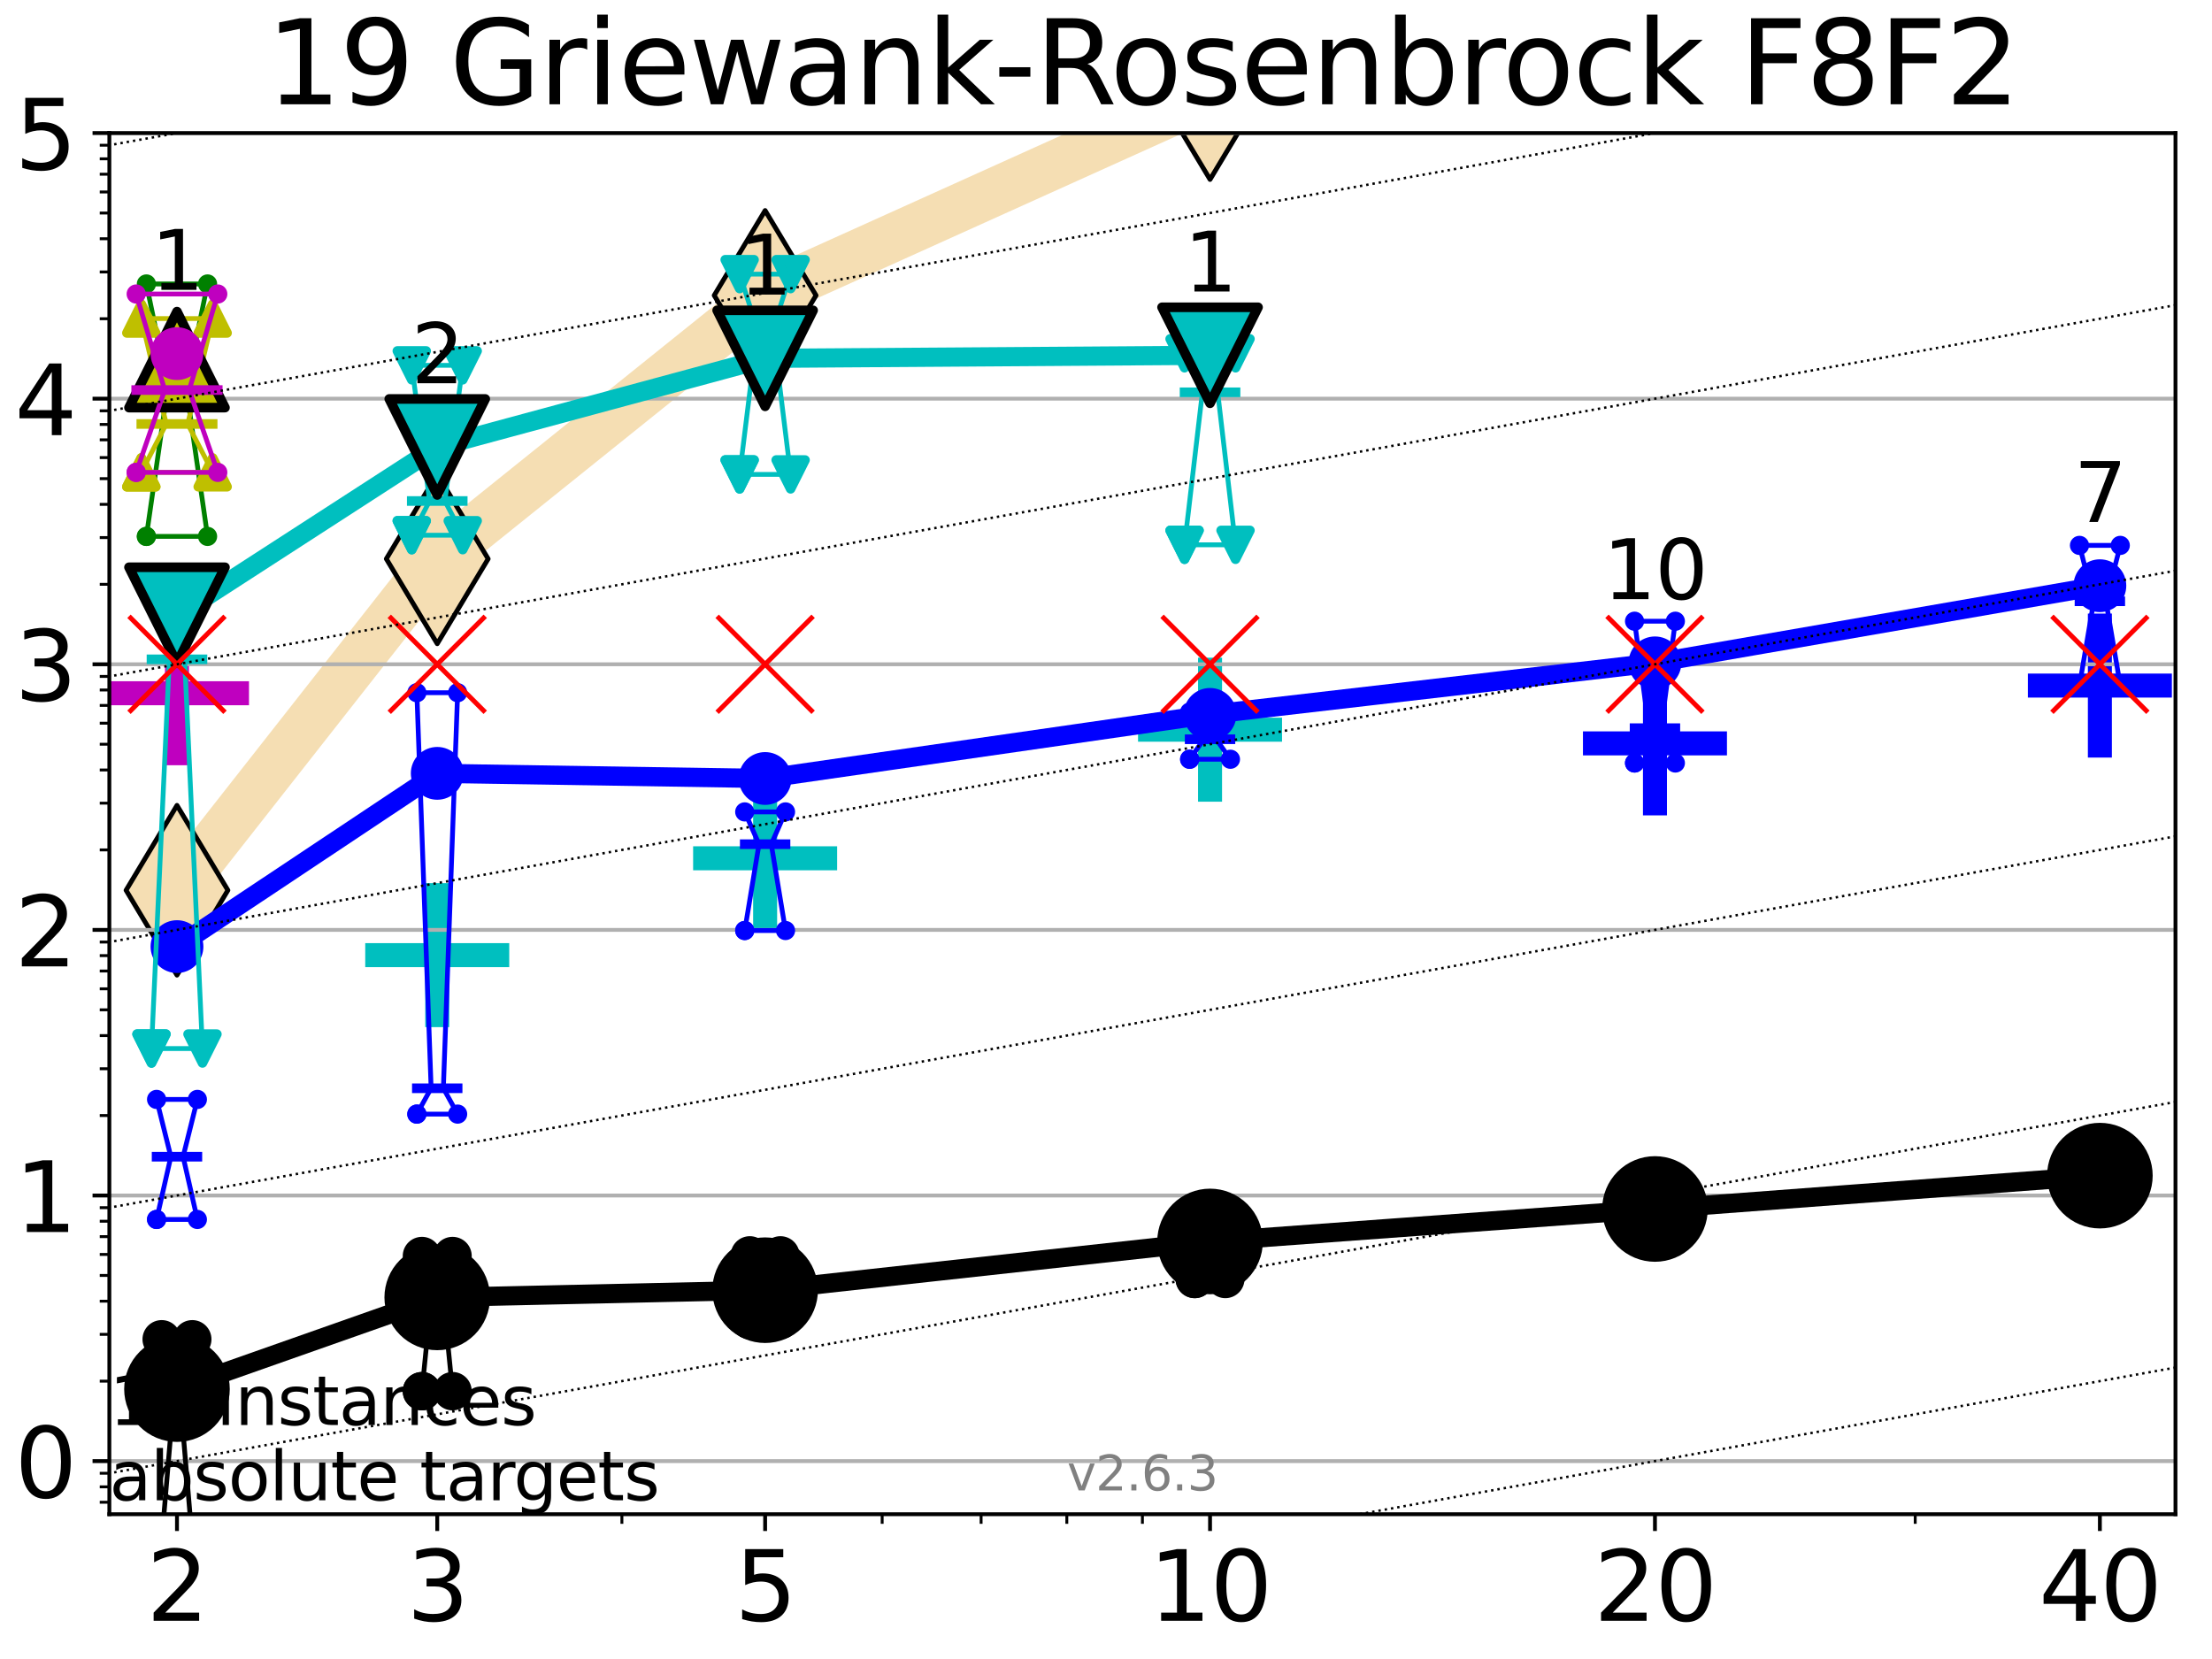 <?xml version="1.0" encoding="utf-8" standalone="no"?>
<!DOCTYPE svg PUBLIC "-//W3C//DTD SVG 1.1//EN"
  "http://www.w3.org/Graphics/SVG/1.1/DTD/svg11.dtd">
<svg xmlns:xlink="http://www.w3.org/1999/xlink" width="460.8pt" height="345.6pt" viewBox="0 0 460.8 345.6" xmlns="http://www.w3.org/2000/svg" version="1.1">
 <defs>
  <style type="text/css">*{stroke-linejoin: round; stroke-linecap: butt}</style>
 </defs>
 <g id="figure_1">
  <g id="patch_1">
   <path d="M 0 345.6 
L 460.8 345.6 
L 460.8 0 
L 0 0 
z
" style="fill: #ffffff"/>
  </g>
  <g id="axes_1">
   <g id="patch_2">
    <path d="M 22.78 315.44 
L 453.192 315.44 
L 453.192 27.72 
L 22.78 27.72 
z
" style="fill: #ffffff"/>
   </g>
   <g id="line2d_1">
    <path d="M 36.868 185.456 
L 91.085 116.421 
L 159.39 61.537 
L 252.074 19.706 
L 342.418 -1 
" clip-path="url(#p5091cd07fd)" style="fill: none; stroke: #f5deb3; stroke-width: 10; stroke-linecap: square"/>
    <defs>
     <path id="m131c538ca7" d="M -0 17.678 
L 10.607 0 
L 0 -17.678 
L -10.607 -0 
z
" style="stroke: #000000; stroke-linejoin: miter"/>
    </defs>
    <g clip-path="url(#p5091cd07fd)">
     <use xlink:href="#m131c538ca7" x="36.868" y="185.456" style="fill: #f5deb3; stroke: #000000; stroke-linejoin: miter"/>
     <use xlink:href="#m131c538ca7" x="91.085" y="116.421" style="fill: #f5deb3; stroke: #000000; stroke-linejoin: miter"/>
     <use xlink:href="#m131c538ca7" x="159.39" y="61.537" style="fill: #f5deb3; stroke: #000000; stroke-linejoin: miter"/>
     <use xlink:href="#m131c538ca7" x="252.074" y="19.706" style="fill: #f5deb3; stroke: #000000; stroke-linejoin: miter"/>
     <use xlink:href="#m131c538ca7" x="342.418" y="-1" style="fill: #f5deb3; stroke: #000000; stroke-linejoin: miter"/>
    </g>
   </g>
   <g id="line2d_2">
    <defs>
     <path id="m2464babf4d" d="M -15 0 
L 15 0 
M 0 15 
L 0 -15 
" style="stroke: #bf00bf; stroke-width: 5"/>
    </defs>
    <g clip-path="url(#p5091cd07fd)">
     <use xlink:href="#m2464babf4d" x="36.868" y="144.414" style="fill: #bf00bf; stroke: #bf00bf; stroke-width: 5"/>
    </g>
   </g>
   <g id="line2d_3">
    <defs>
     <path id="mf798b0bb6d" d="M -15 0 
L 15 0 
M 0 15 
L 0 -15 
" style="stroke: #00bfbf; stroke-width: 5"/>
    </defs>
    <g clip-path="url(#p5091cd07fd)">
     <use xlink:href="#mf798b0bb6d" x="91.085" y="198.975" style="fill: #00bfbf; stroke: #00bfbf; stroke-width: 5"/>
    </g>
   </g>
   <g id="line2d_4">
    <g clip-path="url(#p5091cd07fd)">
     <use xlink:href="#mf798b0bb6d" x="159.39" y="178.8" style="fill: #00bfbf; stroke: #00bfbf; stroke-width: 5"/>
    </g>
   </g>
   <g id="line2d_5">
    <g clip-path="url(#p5091cd07fd)">
     <use xlink:href="#mf798b0bb6d" x="252.074" y="152.008" style="fill: #00bfbf; stroke: #00bfbf; stroke-width: 5"/>
    </g>
   </g>
   <g id="line2d_6">
    <defs>
     <path id="m60df16a5fd" d="M -15 0 
L 15 0 
M 0 15 
L 0 -15 
" style="stroke: #0000ff; stroke-width: 5"/>
    </defs>
    <g clip-path="url(#p5091cd07fd)">
     <use xlink:href="#m60df16a5fd" x="344.758" y="154.863" style="fill: #0000ff; stroke: #0000ff; stroke-width: 5"/>
    </g>
   </g>
   <g id="line2d_7">
    <g clip-path="url(#p5091cd07fd)">
     <use xlink:href="#m60df16a5fd" x="437.443" y="142.816" style="fill: #0000ff; stroke: #0000ff; stroke-width: 5"/>
    </g>
   </g>
   <g id="matplotlib.axis_1">
    <g id="xtick_1">
     <g id="line2d_8">
      <defs>
       <path id="m95a71a211f" d="M 0 0 
L 0 3.5 
" style="stroke: #000000; stroke-width: 0.8"/>
      </defs>
      <g>
       <use xlink:href="#m95a71a211f" x="36.868" y="315.44" style="stroke: #000000; stroke-width: 0.8"/>
      </g>
     </g>
     <g id="text_1">
      <!-- 2 -->
      <g transform="translate(30.506 337.637) scale(0.2 -0.2)">
       <defs>
        <path id="DejaVuSans-32" d="M 1228 531 
L 3431 531 
L 3431 0 
L 469 0 
L 469 531 
Q 828 903 1448 1529 
Q 2069 2156 2228 2338 
Q 2531 2678 2651 2914 
Q 2772 3150 2772 3378 
Q 2772 3750 2511 3984 
Q 2250 4219 1831 4219 
Q 1534 4219 1204 4116 
Q 875 4013 500 3803 
L 500 4441 
Q 881 4594 1212 4672 
Q 1544 4750 1819 4750 
Q 2544 4750 2975 4387 
Q 3406 4025 3406 3419 
Q 3406 3131 3298 2873 
Q 3191 2616 2906 2266 
Q 2828 2175 2409 1742 
Q 1991 1309 1228 531 
z
" transform="scale(0.016)"/>
       </defs>
       <use xlink:href="#DejaVuSans-32"/>
      </g>
     </g>
    </g>
    <g id="xtick_2">
     <g id="line2d_9">
      <g>
       <use xlink:href="#m95a71a211f" x="91.085" y="315.44" style="stroke: #000000; stroke-width: 0.8"/>
      </g>
     </g>
     <g id="text_2">
      <!-- 3 -->
      <g transform="translate(84.723 337.637) scale(0.2 -0.2)">
       <defs>
        <path id="DejaVuSans-33" d="M 2597 2516 
Q 3050 2419 3304 2112 
Q 3559 1806 3559 1356 
Q 3559 666 3084 287 
Q 2609 -91 1734 -91 
Q 1441 -91 1130 -33 
Q 819 25 488 141 
L 488 750 
Q 750 597 1062 519 
Q 1375 441 1716 441 
Q 2309 441 2620 675 
Q 2931 909 2931 1356 
Q 2931 1769 2642 2001 
Q 2353 2234 1838 2234 
L 1294 2234 
L 1294 2753 
L 1863 2753 
Q 2328 2753 2575 2939 
Q 2822 3125 2822 3475 
Q 2822 3834 2567 4026 
Q 2313 4219 1838 4219 
Q 1578 4219 1281 4162 
Q 984 4106 628 3988 
L 628 4550 
Q 988 4650 1302 4700 
Q 1616 4750 1894 4750 
Q 2613 4750 3031 4423 
Q 3450 4097 3450 3541 
Q 3450 3153 3228 2886 
Q 3006 2619 2597 2516 
z
" transform="scale(0.016)"/>
       </defs>
       <use xlink:href="#DejaVuSans-33"/>
      </g>
     </g>
    </g>
    <g id="xtick_3">
     <g id="line2d_10">
      <g>
       <use xlink:href="#m95a71a211f" x="159.39" y="315.44" style="stroke: #000000; stroke-width: 0.8"/>
      </g>
     </g>
     <g id="text_3">
      <!-- 5 -->
      <g transform="translate(153.028 337.637) scale(0.2 -0.2)">
       <defs>
        <path id="DejaVuSans-35" d="M 691 4666 
L 3169 4666 
L 3169 4134 
L 1269 4134 
L 1269 2991 
Q 1406 3038 1543 3061 
Q 1681 3084 1819 3084 
Q 2600 3084 3056 2656 
Q 3513 2228 3513 1497 
Q 3513 744 3044 326 
Q 2575 -91 1722 -91 
Q 1428 -91 1123 -41 
Q 819 9 494 109 
L 494 744 
Q 775 591 1075 516 
Q 1375 441 1709 441 
Q 2250 441 2565 725 
Q 2881 1009 2881 1497 
Q 2881 1984 2565 2268 
Q 2250 2553 1709 2553 
Q 1456 2553 1204 2497 
Q 953 2441 691 2322 
L 691 4666 
z
" transform="scale(0.016)"/>
       </defs>
       <use xlink:href="#DejaVuSans-35"/>
      </g>
     </g>
    </g>
    <g id="xtick_4">
     <g id="line2d_11">
      <g>
       <use xlink:href="#m95a71a211f" x="252.074" y="315.44" style="stroke: #000000; stroke-width: 0.8"/>
      </g>
     </g>
     <g id="text_4">
      <!-- 10 -->
      <g transform="translate(239.349 337.637) scale(0.2 -0.2)">
       <defs>
        <path id="DejaVuSans-31" d="M 794 531 
L 1825 531 
L 1825 4091 
L 703 3866 
L 703 4441 
L 1819 4666 
L 2450 4666 
L 2450 531 
L 3481 531 
L 3481 0 
L 794 0 
L 794 531 
z
" transform="scale(0.016)"/>
        <path id="DejaVuSans-30" d="M 2034 4250 
Q 1547 4250 1301 3770 
Q 1056 3291 1056 2328 
Q 1056 1369 1301 889 
Q 1547 409 2034 409 
Q 2525 409 2770 889 
Q 3016 1369 3016 2328 
Q 3016 3291 2770 3770 
Q 2525 4250 2034 4250 
z
M 2034 4750 
Q 2819 4750 3233 4129 
Q 3647 3509 3647 2328 
Q 3647 1150 3233 529 
Q 2819 -91 2034 -91 
Q 1250 -91 836 529 
Q 422 1150 422 2328 
Q 422 3509 836 4129 
Q 1250 4750 2034 4750 
z
" transform="scale(0.016)"/>
       </defs>
       <use xlink:href="#DejaVuSans-31"/>
       <use xlink:href="#DejaVuSans-30" x="63.623"/>
      </g>
     </g>
    </g>
    <g id="xtick_5">
     <g id="line2d_12">
      <g>
       <use xlink:href="#m95a71a211f" x="344.758" y="315.44" style="stroke: #000000; stroke-width: 0.8"/>
      </g>
     </g>
     <g id="text_5">
      <!-- 20 -->
      <g transform="translate(332.033 337.637) scale(0.2 -0.2)">
       <use xlink:href="#DejaVuSans-32"/>
       <use xlink:href="#DejaVuSans-30" x="63.623"/>
      </g>
     </g>
    </g>
    <g id="xtick_6">
     <g id="line2d_13">
      <g>
       <use xlink:href="#m95a71a211f" x="437.443" y="315.44" style="stroke: #000000; stroke-width: 0.8"/>
      </g>
     </g>
     <g id="text_6">
      <!-- 40 -->
      <g transform="translate(424.718 337.637) scale(0.2 -0.2)">
       <defs>
        <path id="DejaVuSans-34" d="M 2419 4116 
L 825 1625 
L 2419 1625 
L 2419 4116 
z
M 2253 4666 
L 3047 4666 
L 3047 1625 
L 3713 1625 
L 3713 1100 
L 3047 1100 
L 3047 0 
L 2419 0 
L 2419 1100 
L 313 1100 
L 313 1709 
L 2253 4666 
z
" transform="scale(0.016)"/>
       </defs>
       <use xlink:href="#DejaVuSans-34"/>
       <use xlink:href="#DejaVuSans-30" x="63.623"/>
      </g>
     </g>
    </g>
    <g id="xtick_7">
     <g id="line2d_14">
      <defs>
       <path id="m8cfca8dfb4" d="M 0 0 
L 0 2 
" style="stroke: #000000; stroke-width: 0.6"/>
      </defs>
      <g>
       <use xlink:href="#m8cfca8dfb4" x="129.552" y="315.44" style="stroke: #000000; stroke-width: 0.6"/>
      </g>
     </g>
    </g>
    <g id="xtick_8">
     <g id="line2d_15">
      <g>
       <use xlink:href="#m8cfca8dfb4" x="183.769" y="315.44" style="stroke: #000000; stroke-width: 0.6"/>
      </g>
     </g>
    </g>
    <g id="xtick_9">
     <g id="line2d_16">
      <g>
       <use xlink:href="#m8cfca8dfb4" x="204.381" y="315.44" style="stroke: #000000; stroke-width: 0.6"/>
      </g>
     </g>
    </g>
    <g id="xtick_10">
     <g id="line2d_17">
      <g>
       <use xlink:href="#m8cfca8dfb4" x="222.237" y="315.44" style="stroke: #000000; stroke-width: 0.6"/>
      </g>
     </g>
    </g>
    <g id="xtick_11">
     <g id="line2d_18">
      <g>
       <use xlink:href="#m8cfca8dfb4" x="237.986" y="315.44" style="stroke: #000000; stroke-width: 0.6"/>
      </g>
     </g>
    </g>
    <g id="xtick_12">
     <g id="line2d_19">
      <g>
       <use xlink:href="#m8cfca8dfb4" x="398.975" y="315.44" style="stroke: #000000; stroke-width: 0.6"/>
      </g>
     </g>
    </g>
   </g>
   <g id="matplotlib.axis_2">
    <g id="ytick_1">
     <g id="line2d_20">
      <path d="M 22.78 304.374 
L 453.192 304.374 
" clip-path="url(#p5091cd07fd)" style="fill: none; stroke: #b0b0b0; stroke-width: 0.8; stroke-linecap: square"/>
     </g>
     <g id="line2d_21">
      <defs>
       <path id="md4b5ba1012" d="M 0 0 
L -3.5 0 
" style="stroke: #000000; stroke-width: 0.8"/>
      </defs>
      <g>
       <use xlink:href="#md4b5ba1012" x="22.78" y="304.374" style="stroke: #000000; stroke-width: 0.8"/>
      </g>
     </g>
     <g id="text_7">
      <!-- 0 -->
      <g transform="translate(3.055 311.972) scale(0.2 -0.2)">
       <use xlink:href="#DejaVuSans-30"/>
      </g>
     </g>
    </g>
    <g id="ytick_2">
     <g id="line2d_22">
      <path d="M 22.78 249.043 
L 453.192 249.043 
" clip-path="url(#p5091cd07fd)" style="fill: none; stroke: #b0b0b0; stroke-width: 0.8; stroke-linecap: square"/>
     </g>
     <g id="line2d_23">
      <g>
       <use xlink:href="#md4b5ba1012" x="22.78" y="249.043" style="stroke: #000000; stroke-width: 0.8"/>
      </g>
     </g>
     <g id="text_8">
      <!-- 1 -->
      <g transform="translate(3.055 256.642) scale(0.2 -0.2)">
       <use xlink:href="#DejaVuSans-31"/>
      </g>
     </g>
    </g>
    <g id="ytick_3">
     <g id="line2d_24">
      <path d="M 22.78 193.712 
L 453.192 193.712 
" clip-path="url(#p5091cd07fd)" style="fill: none; stroke: #b0b0b0; stroke-width: 0.8; stroke-linecap: square"/>
     </g>
     <g id="line2d_25">
      <g>
       <use xlink:href="#md4b5ba1012" x="22.78" y="193.712" style="stroke: #000000; stroke-width: 0.8"/>
      </g>
     </g>
     <g id="text_9">
      <!-- 2 -->
      <g transform="translate(3.055 201.311) scale(0.2 -0.2)">
       <use xlink:href="#DejaVuSans-32"/>
      </g>
     </g>
    </g>
    <g id="ytick_4">
     <g id="line2d_26">
      <path d="M 22.78 138.382 
L 453.192 138.382 
" clip-path="url(#p5091cd07fd)" style="fill: none; stroke: #b0b0b0; stroke-width: 0.8; stroke-linecap: square"/>
     </g>
     <g id="line2d_27">
      <g>
       <use xlink:href="#md4b5ba1012" x="22.78" y="138.382" style="stroke: #000000; stroke-width: 0.8"/>
      </g>
     </g>
     <g id="text_10">
      <!-- 3 -->
      <g transform="translate(3.055 145.98) scale(0.2 -0.2)">
       <use xlink:href="#DejaVuSans-33"/>
      </g>
     </g>
    </g>
    <g id="ytick_5">
     <g id="line2d_28">
      <path d="M 22.78 83.051 
L 453.192 83.051 
" clip-path="url(#p5091cd07fd)" style="fill: none; stroke: #b0b0b0; stroke-width: 0.8; stroke-linecap: square"/>
     </g>
     <g id="line2d_29">
      <g>
       <use xlink:href="#md4b5ba1012" x="22.78" y="83.051" style="stroke: #000000; stroke-width: 0.8"/>
      </g>
     </g>
     <g id="text_11">
      <!-- 4 -->
      <g transform="translate(3.055 90.649) scale(0.2 -0.2)">
       <use xlink:href="#DejaVuSans-34"/>
      </g>
     </g>
    </g>
    <g id="ytick_6">
     <g id="line2d_30">
      <path d="M 22.78 27.72 
L 453.192 27.72 
" clip-path="url(#p5091cd07fd)" style="fill: none; stroke: #b0b0b0; stroke-width: 0.8; stroke-linecap: square"/>
     </g>
     <g id="line2d_31">
      <g>
       <use xlink:href="#md4b5ba1012" x="22.78" y="27.72" style="stroke: #000000; stroke-width: 0.8"/>
      </g>
     </g>
     <g id="text_12">
      <!-- 5 -->
      <g transform="translate(3.055 35.318) scale(0.2 -0.2)">
       <use xlink:href="#DejaVuSans-35"/>
      </g>
     </g>
    </g>
    <g id="ytick_7">
     <g id="line2d_32">
      <defs>
       <path id="m13113b0aa3" d="M 0 0 
L -2 0 
" style="stroke: #000000; stroke-width: 0.6"/>
      </defs>
      <g>
       <use xlink:href="#m13113b0aa3" x="22.78" y="312.945" style="stroke: #000000; stroke-width: 0.6"/>
      </g>
     </g>
    </g>
    <g id="ytick_8">
     <g id="line2d_33">
      <g>
       <use xlink:href="#m13113b0aa3" x="22.78" y="309.736" style="stroke: #000000; stroke-width: 0.6"/>
      </g>
     </g>
    </g>
    <g id="ytick_9">
     <g id="line2d_34">
      <g>
       <use xlink:href="#m13113b0aa3" x="22.78" y="306.906" style="stroke: #000000; stroke-width: 0.6"/>
      </g>
     </g>
    </g>
    <g id="ytick_10">
     <g id="line2d_35">
      <g>
       <use xlink:href="#m13113b0aa3" x="22.78" y="287.718" style="stroke: #000000; stroke-width: 0.6"/>
      </g>
     </g>
    </g>
    <g id="ytick_11">
     <g id="line2d_36">
      <g>
       <use xlink:href="#m13113b0aa3" x="22.78" y="277.974" style="stroke: #000000; stroke-width: 0.6"/>
      </g>
     </g>
    </g>
    <g id="ytick_12">
     <g id="line2d_37">
      <g>
       <use xlink:href="#m13113b0aa3" x="22.78" y="271.061" style="stroke: #000000; stroke-width: 0.6"/>
      </g>
     </g>
    </g>
    <g id="ytick_13">
     <g id="line2d_38">
      <g>
       <use xlink:href="#m13113b0aa3" x="22.78" y="265.699" style="stroke: #000000; stroke-width: 0.6"/>
      </g>
     </g>
    </g>
    <g id="ytick_14">
     <g id="line2d_39">
      <g>
       <use xlink:href="#m13113b0aa3" x="22.78" y="261.318" style="stroke: #000000; stroke-width: 0.6"/>
      </g>
     </g>
    </g>
    <g id="ytick_15">
     <g id="line2d_40">
      <g>
       <use xlink:href="#m13113b0aa3" x="22.78" y="257.614" style="stroke: #000000; stroke-width: 0.6"/>
      </g>
     </g>
    </g>
    <g id="ytick_16">
     <g id="line2d_41">
      <g>
       <use xlink:href="#m13113b0aa3" x="22.78" y="254.405" style="stroke: #000000; stroke-width: 0.6"/>
      </g>
     </g>
    </g>
    <g id="ytick_17">
     <g id="line2d_42">
      <g>
       <use xlink:href="#m13113b0aa3" x="22.78" y="251.575" style="stroke: #000000; stroke-width: 0.6"/>
      </g>
     </g>
    </g>
    <g id="ytick_18">
     <g id="line2d_43">
      <g>
       <use xlink:href="#m13113b0aa3" x="22.78" y="232.387" style="stroke: #000000; stroke-width: 0.6"/>
      </g>
     </g>
    </g>
    <g id="ytick_19">
     <g id="line2d_44">
      <g>
       <use xlink:href="#m13113b0aa3" x="22.78" y="222.644" style="stroke: #000000; stroke-width: 0.6"/>
      </g>
     </g>
    </g>
    <g id="ytick_20">
     <g id="line2d_45">
      <g>
       <use xlink:href="#m13113b0aa3" x="22.78" y="215.731" style="stroke: #000000; stroke-width: 0.6"/>
      </g>
     </g>
    </g>
    <g id="ytick_21">
     <g id="line2d_46">
      <g>
       <use xlink:href="#m13113b0aa3" x="22.78" y="210.369" style="stroke: #000000; stroke-width: 0.6"/>
      </g>
     </g>
    </g>
    <g id="ytick_22">
     <g id="line2d_47">
      <g>
       <use xlink:href="#m13113b0aa3" x="22.78" y="205.987" style="stroke: #000000; stroke-width: 0.6"/>
      </g>
     </g>
    </g>
    <g id="ytick_23">
     <g id="line2d_48">
      <g>
       <use xlink:href="#m13113b0aa3" x="22.78" y="202.283" style="stroke: #000000; stroke-width: 0.6"/>
      </g>
     </g>
    </g>
    <g id="ytick_24">
     <g id="line2d_49">
      <g>
       <use xlink:href="#m13113b0aa3" x="22.78" y="199.074" style="stroke: #000000; stroke-width: 0.6"/>
      </g>
     </g>
    </g>
    <g id="ytick_25">
     <g id="line2d_50">
      <g>
       <use xlink:href="#m13113b0aa3" x="22.78" y="196.244" style="stroke: #000000; stroke-width: 0.6"/>
      </g>
     </g>
    </g>
    <g id="ytick_26">
     <g id="line2d_51">
      <g>
       <use xlink:href="#m13113b0aa3" x="22.78" y="177.056" style="stroke: #000000; stroke-width: 0.6"/>
      </g>
     </g>
    </g>
    <g id="ytick_27">
     <g id="line2d_52">
      <g>
       <use xlink:href="#m13113b0aa3" x="22.78" y="167.313" style="stroke: #000000; stroke-width: 0.6"/>
      </g>
     </g>
    </g>
    <g id="ytick_28">
     <g id="line2d_53">
      <g>
       <use xlink:href="#m13113b0aa3" x="22.78" y="160.4" style="stroke: #000000; stroke-width: 0.6"/>
      </g>
     </g>
    </g>
    <g id="ytick_29">
     <g id="line2d_54">
      <g>
       <use xlink:href="#m13113b0aa3" x="22.78" y="155.038" style="stroke: #000000; stroke-width: 0.6"/>
      </g>
     </g>
    </g>
    <g id="ytick_30">
     <g id="line2d_55">
      <g>
       <use xlink:href="#m13113b0aa3" x="22.78" y="150.657" style="stroke: #000000; stroke-width: 0.6"/>
      </g>
     </g>
    </g>
    <g id="ytick_31">
     <g id="line2d_56">
      <g>
       <use xlink:href="#m13113b0aa3" x="22.78" y="146.952" style="stroke: #000000; stroke-width: 0.6"/>
      </g>
     </g>
    </g>
    <g id="ytick_32">
     <g id="line2d_57">
      <g>
       <use xlink:href="#m13113b0aa3" x="22.78" y="143.744" style="stroke: #000000; stroke-width: 0.6"/>
      </g>
     </g>
    </g>
    <g id="ytick_33">
     <g id="line2d_58">
      <g>
       <use xlink:href="#m13113b0aa3" x="22.78" y="140.913" style="stroke: #000000; stroke-width: 0.6"/>
      </g>
     </g>
    </g>
    <g id="ytick_34">
     <g id="line2d_59">
      <g>
       <use xlink:href="#m13113b0aa3" x="22.78" y="121.725" style="stroke: #000000; stroke-width: 0.6"/>
      </g>
     </g>
    </g>
    <g id="ytick_35">
     <g id="line2d_60">
      <g>
       <use xlink:href="#m13113b0aa3" x="22.78" y="111.982" style="stroke: #000000; stroke-width: 0.6"/>
      </g>
     </g>
    </g>
    <g id="ytick_36">
     <g id="line2d_61">
      <g>
       <use xlink:href="#m13113b0aa3" x="22.78" y="105.069" style="stroke: #000000; stroke-width: 0.6"/>
      </g>
     </g>
    </g>
    <g id="ytick_37">
     <g id="line2d_62">
      <g>
       <use xlink:href="#m13113b0aa3" x="22.78" y="99.707" style="stroke: #000000; stroke-width: 0.6"/>
      </g>
     </g>
    </g>
    <g id="ytick_38">
     <g id="line2d_63">
      <g>
       <use xlink:href="#m13113b0aa3" x="22.78" y="95.326" style="stroke: #000000; stroke-width: 0.6"/>
      </g>
     </g>
    </g>
    <g id="ytick_39">
     <g id="line2d_64">
      <g>
       <use xlink:href="#m13113b0aa3" x="22.78" y="91.622" style="stroke: #000000; stroke-width: 0.6"/>
      </g>
     </g>
    </g>
    <g id="ytick_40">
     <g id="line2d_65">
      <g>
       <use xlink:href="#m13113b0aa3" x="22.78" y="88.413" style="stroke: #000000; stroke-width: 0.6"/>
      </g>
     </g>
    </g>
    <g id="ytick_41">
     <g id="line2d_66">
      <g>
       <use xlink:href="#m13113b0aa3" x="22.78" y="85.583" style="stroke: #000000; stroke-width: 0.6"/>
      </g>
     </g>
    </g>
    <g id="ytick_42">
     <g id="line2d_67">
      <g>
       <use xlink:href="#m13113b0aa3" x="22.78" y="66.395" style="stroke: #000000; stroke-width: 0.6"/>
      </g>
     </g>
    </g>
    <g id="ytick_43">
     <g id="line2d_68">
      <g>
       <use xlink:href="#m13113b0aa3" x="22.78" y="56.651" style="stroke: #000000; stroke-width: 0.6"/>
      </g>
     </g>
    </g>
    <g id="ytick_44">
     <g id="line2d_69">
      <g>
       <use xlink:href="#m13113b0aa3" x="22.78" y="49.738" style="stroke: #000000; stroke-width: 0.6"/>
      </g>
     </g>
    </g>
    <g id="ytick_45">
     <g id="line2d_70">
      <g>
       <use xlink:href="#m13113b0aa3" x="22.78" y="44.376" style="stroke: #000000; stroke-width: 0.6"/>
      </g>
     </g>
    </g>
    <g id="ytick_46">
     <g id="line2d_71">
      <g>
       <use xlink:href="#m13113b0aa3" x="22.78" y="39.995" style="stroke: #000000; stroke-width: 0.6"/>
      </g>
     </g>
    </g>
    <g id="ytick_47">
     <g id="line2d_72">
      <g>
       <use xlink:href="#m13113b0aa3" x="22.78" y="36.291" style="stroke: #000000; stroke-width: 0.6"/>
      </g>
     </g>
    </g>
    <g id="ytick_48">
     <g id="line2d_73">
      <g>
       <use xlink:href="#m13113b0aa3" x="22.78" y="33.082" style="stroke: #000000; stroke-width: 0.6"/>
      </g>
     </g>
    </g>
    <g id="ytick_49">
     <g id="line2d_74">
      <g>
       <use xlink:href="#m13113b0aa3" x="22.78" y="30.252" style="stroke: #000000; stroke-width: 0.6"/>
      </g>
     </g>
    </g>
   </g>
   <g id="line2d_75">
    <path d="M 33.682 321.03 
L 35.912 294.631 
L 33.682 278.997 
L 40.054 278.997 
L 37.824 294.631 
L 40.054 321.03 
L 33.682 321.03 
" clip-path="url(#p5091cd07fd)" style="fill: none; stroke: #000000; stroke-linecap: square"/>
   </g>
   <g id="line2d_76">
    <path d="M 33.682 321.03 
L 40.054 321.03 
L 40.054 278.997 
L 33.682 278.997 
L 33.682 321.03 
" clip-path="url(#p5091cd07fd)" style="fill: none"/>
    <defs>
     <path id="m49163abeff" d="M 0 3 
C 0.796 3 1.559 2.684 2.121 2.121 
C 2.684 1.559 3 0.796 3 0 
C 3 -0.796 2.684 -1.559 2.121 -2.121 
C 1.559 -2.684 0.796 -3 0 -3 
C -0.796 -3 -1.559 -2.684 -2.121 -2.121 
C -2.684 -1.559 -3 -0.796 -3 0 
C -3 0.796 -2.684 1.559 -2.121 2.121 
C -1.559 2.684 -0.796 3 0 3 
z
" style="stroke: #000000; stroke-width: 2"/>
    </defs>
    <g clip-path="url(#p5091cd07fd)">
     <use xlink:href="#m49163abeff" x="33.682" y="321.03" style="stroke: #000000; stroke-width: 2"/>
     <use xlink:href="#m49163abeff" x="40.054" y="321.03" style="stroke: #000000; stroke-width: 2"/>
     <use xlink:href="#m49163abeff" x="40.054" y="278.997" style="stroke: #000000; stroke-width: 2"/>
     <use xlink:href="#m49163abeff" x="33.682" y="278.997" style="stroke: #000000; stroke-width: 2"/>
     <use xlink:href="#m49163abeff" x="33.682" y="321.03" style="stroke: #000000; stroke-width: 2"/>
    </g>
   </g>
   <g id="line2d_77">
    <path d="M 33.682 294.631 
L 40.054 294.631 
" clip-path="url(#p5091cd07fd)" style="fill: none; stroke: #000000; stroke-width: 2; stroke-linecap: square"/>
   </g>
   <g id="line2d_78">
    <path d="M 87.899 289.808 
L 90.129 267.357 
L 87.899 261.654 
L 94.271 261.654 
L 92.041 267.357 
L 94.271 289.808 
L 87.899 289.808 
" clip-path="url(#p5091cd07fd)" style="fill: none; stroke: #000000; stroke-linecap: square"/>
   </g>
   <g id="line2d_79">
    <path d="M 87.899 289.808 
L 94.271 289.808 
L 94.271 261.654 
L 87.899 261.654 
L 87.899 289.808 
" clip-path="url(#p5091cd07fd)" style="fill: none"/>
    <g clip-path="url(#p5091cd07fd)">
     <use xlink:href="#m49163abeff" x="87.899" y="289.808" style="stroke: #000000; stroke-width: 2"/>
     <use xlink:href="#m49163abeff" x="94.271" y="289.808" style="stroke: #000000; stroke-width: 2"/>
     <use xlink:href="#m49163abeff" x="94.271" y="261.654" style="stroke: #000000; stroke-width: 2"/>
     <use xlink:href="#m49163abeff" x="87.899" y="261.654" style="stroke: #000000; stroke-width: 2"/>
     <use xlink:href="#m49163abeff" x="87.899" y="289.808" style="stroke: #000000; stroke-width: 2"/>
    </g>
   </g>
   <g id="line2d_80">
    <path d="M 87.899 267.357 
L 94.271 267.357 
" clip-path="url(#p5091cd07fd)" style="fill: none; stroke: #000000; stroke-width: 2; stroke-linecap: square"/>
   </g>
   <g id="line2d_81">
    <path d="M 156.204 274.967 
L 158.434 271.061 
L 156.204 261.519 
L 162.576 261.519 
L 160.346 271.061 
L 162.576 274.967 
L 156.204 274.967 
" clip-path="url(#p5091cd07fd)" style="fill: none; stroke: #000000; stroke-linecap: square"/>
   </g>
   <g id="line2d_82">
    <path d="M 156.204 274.967 
L 162.576 274.967 
L 162.576 261.519 
L 156.204 261.519 
L 156.204 274.967 
" clip-path="url(#p5091cd07fd)" style="fill: none"/>
    <g clip-path="url(#p5091cd07fd)">
     <use xlink:href="#m49163abeff" x="156.204" y="274.967" style="stroke: #000000; stroke-width: 2"/>
     <use xlink:href="#m49163abeff" x="162.576" y="274.967" style="stroke: #000000; stroke-width: 2"/>
     <use xlink:href="#m49163abeff" x="162.576" y="261.519" style="stroke: #000000; stroke-width: 2"/>
     <use xlink:href="#m49163abeff" x="156.204" y="261.519" style="stroke: #000000; stroke-width: 2"/>
     <use xlink:href="#m49163abeff" x="156.204" y="274.967" style="stroke: #000000; stroke-width: 2"/>
    </g>
   </g>
   <g id="line2d_83">
    <path d="M 156.204 271.061 
L 162.576 271.061 
" clip-path="url(#p5091cd07fd)" style="fill: none; stroke: #000000; stroke-width: 2; stroke-linecap: square"/>
   </g>
   <g id="line2d_84">
    <path d="M 248.888 266.431 
L 251.118 260.921 
L 248.888 257.443 
L 255.26 257.443 
L 253.03 260.921 
L 255.26 266.431 
L 248.888 266.431 
" clip-path="url(#p5091cd07fd)" style="fill: none; stroke: #000000; stroke-linecap: square"/>
   </g>
   <g id="line2d_85">
    <path d="M 248.888 266.431 
L 255.26 266.431 
L 255.26 257.443 
L 248.888 257.443 
L 248.888 266.431 
" clip-path="url(#p5091cd07fd)" style="fill: none"/>
    <g clip-path="url(#p5091cd07fd)">
     <use xlink:href="#m49163abeff" x="248.888" y="266.431" style="stroke: #000000; stroke-width: 2"/>
     <use xlink:href="#m49163abeff" x="255.26" y="266.431" style="stroke: #000000; stroke-width: 2"/>
     <use xlink:href="#m49163abeff" x="255.26" y="257.443" style="stroke: #000000; stroke-width: 2"/>
     <use xlink:href="#m49163abeff" x="248.888" y="257.443" style="stroke: #000000; stroke-width: 2"/>
     <use xlink:href="#m49163abeff" x="248.888" y="266.431" style="stroke: #000000; stroke-width: 2"/>
    </g>
   </g>
   <g id="line2d_86">
    <path d="M 248.888 260.921 
L 255.26 260.921 
" clip-path="url(#p5091cd07fd)" style="fill: none; stroke: #000000; stroke-width: 2; stroke-linecap: square"/>
   </g>
   <g id="line2d_87">
    <path d="M 341.572 257.021 
L 343.803 253.09 
L 341.572 248.072 
L 347.945 248.072 
L 345.714 253.09 
L 347.945 257.021 
L 341.572 257.021 
" clip-path="url(#p5091cd07fd)" style="fill: none; stroke: #000000; stroke-linecap: square"/>
   </g>
   <g id="line2d_88">
    <path d="M 341.572 257.021 
L 347.945 257.021 
L 347.945 248.072 
L 341.572 248.072 
L 341.572 257.021 
" clip-path="url(#p5091cd07fd)" style="fill: none"/>
    <g clip-path="url(#p5091cd07fd)">
     <use xlink:href="#m49163abeff" x="341.572" y="257.021" style="stroke: #000000; stroke-width: 2"/>
     <use xlink:href="#m49163abeff" x="347.945" y="257.021" style="stroke: #000000; stroke-width: 2"/>
     <use xlink:href="#m49163abeff" x="347.945" y="248.072" style="stroke: #000000; stroke-width: 2"/>
     <use xlink:href="#m49163abeff" x="341.572" y="248.072" style="stroke: #000000; stroke-width: 2"/>
     <use xlink:href="#m49163abeff" x="341.572" y="257.021" style="stroke: #000000; stroke-width: 2"/>
    </g>
   </g>
   <g id="line2d_89">
    <path d="M 341.572 253.09 
L 347.945 253.09 
" clip-path="url(#p5091cd07fd)" style="fill: none; stroke: #000000; stroke-width: 2; stroke-linecap: square"/>
   </g>
   <g id="line2d_90">
    <path d="M 434.257 249.667 
L 436.487 242.785 
L 434.257 241.489 
L 440.629 241.489 
L 438.398 242.785 
L 440.629 249.667 
L 434.257 249.667 
" clip-path="url(#p5091cd07fd)" style="fill: none; stroke: #000000; stroke-linecap: square"/>
   </g>
   <g id="line2d_91">
    <path d="M 434.257 249.667 
L 440.629 249.667 
L 440.629 241.489 
L 434.257 241.489 
L 434.257 249.667 
" clip-path="url(#p5091cd07fd)" style="fill: none"/>
    <g clip-path="url(#p5091cd07fd)">
     <use xlink:href="#m49163abeff" x="434.257" y="249.667" style="stroke: #000000; stroke-width: 2"/>
     <use xlink:href="#m49163abeff" x="440.629" y="249.667" style="stroke: #000000; stroke-width: 2"/>
     <use xlink:href="#m49163abeff" x="440.629" y="241.489" style="stroke: #000000; stroke-width: 2"/>
     <use xlink:href="#m49163abeff" x="434.257" y="241.489" style="stroke: #000000; stroke-width: 2"/>
     <use xlink:href="#m49163abeff" x="434.257" y="249.667" style="stroke: #000000; stroke-width: 2"/>
    </g>
   </g>
   <g id="line2d_92">
    <path d="M 434.257 242.785 
L 440.629 242.785 
" clip-path="url(#p5091cd07fd)" style="fill: none; stroke: #000000; stroke-width: 2; stroke-linecap: square"/>
   </g>
   <g id="line2d_93">
    <path d="M 36.868 289.376 
L 91.085 270.273 
" clip-path="url(#p5091cd07fd)" style="fill: none; stroke: #000000; stroke-width: 4; stroke-linecap: square"/>
   </g>
   <g id="line2d_94">
    <path d="M 91.085 270.273 
L 159.39 268.771 
" clip-path="url(#p5091cd07fd)" style="fill: none; stroke: #000000; stroke-width: 4; stroke-linecap: square"/>
   </g>
   <g id="line2d_95">
    <path d="M 159.39 268.771 
L 252.074 258.619 
" clip-path="url(#p5091cd07fd)" style="fill: none; stroke: #000000; stroke-width: 4; stroke-linecap: square"/>
   </g>
   <g id="line2d_96">
    <path d="M 252.074 258.619 
L 344.758 251.852 
" clip-path="url(#p5091cd07fd)" style="fill: none; stroke: #000000; stroke-width: 4; stroke-linecap: square"/>
   </g>
   <g id="line2d_97">
    <path d="M 344.758 251.852 
L 437.443 244.907 
" clip-path="url(#p5091cd07fd)" style="fill: none; stroke: #000000; stroke-width: 4; stroke-linecap: square"/>
   </g>
   <g id="line2d_98">
    <path d="M 36.868 289.376 
L 91.085 270.273 
L 159.39 268.771 
L 252.074 258.619 
L 344.758 251.852 
L 437.443 244.907 
" clip-path="url(#p5091cd07fd)" style="fill: none"/>
    <defs>
     <path id="m91eeb03871" d="M 0 10 
C 2.652 10 5.196 8.946 7.071 7.071 
C 8.946 5.196 10 2.652 10 0 
C 10 -2.652 8.946 -5.196 7.071 -7.071 
C 5.196 -8.946 2.652 -10 0 -10 
C -2.652 -10 -5.196 -8.946 -7.071 -7.071 
C -8.946 -5.196 -10 -2.652 -10 0 
C -10 2.652 -8.946 5.196 -7.071 7.071 
C -5.196 8.946 -2.652 10 0 10 
z
" style="stroke: #000000; stroke-width: 2"/>
    </defs>
    <g clip-path="url(#p5091cd07fd)">
     <use xlink:href="#m91eeb03871" x="36.868" y="289.376" style="stroke: #000000; stroke-width: 2"/>
     <use xlink:href="#m91eeb03871" x="91.085" y="270.273" style="stroke: #000000; stroke-width: 2"/>
     <use xlink:href="#m91eeb03871" x="159.39" y="268.771" style="stroke: #000000; stroke-width: 2"/>
     <use xlink:href="#m91eeb03871" x="252.074" y="258.619" style="stroke: #000000; stroke-width: 2"/>
     <use xlink:href="#m91eeb03871" x="344.758" y="251.852" style="stroke: #000000; stroke-width: 2"/>
     <use xlink:href="#m91eeb03871" x="437.443" y="244.907" style="stroke: #000000; stroke-width: 2"/>
    </g>
   </g>
   <g id="line2d_99">
    <path d="M 32.62 254.033 
L 35.594 240.958 
L 32.62 229.028 
L 41.116 229.028 
L 38.143 240.958 
L 41.116 254.033 
L 32.62 254.033 
" clip-path="url(#p5091cd07fd)" style="fill: none; stroke: #0000ff; stroke-linecap: square"/>
   </g>
   <g id="line2d_100">
    <path d="M 32.62 254.033 
L 41.116 254.033 
L 41.116 229.028 
L 32.62 229.028 
L 32.62 254.033 
" clip-path="url(#p5091cd07fd)" style="fill: none"/>
    <defs>
     <path id="m399fd32475" d="M 0 1.5 
C 0.398 1.5 0.779 1.342 1.061 1.061 
C 1.342 0.779 1.5 0.398 1.5 0 
C 1.5 -0.398 1.342 -0.779 1.061 -1.061 
C 0.779 -1.342 0.398 -1.5 0 -1.5 
C -0.398 -1.5 -0.779 -1.342 -1.061 -1.061 
C -1.342 -0.779 -1.5 -0.398 -1.5 0 
C -1.5 0.398 -1.342 0.779 -1.061 1.061 
C -0.779 1.342 -0.398 1.5 0 1.5 
z
" style="stroke: #0000ff"/>
    </defs>
    <g clip-path="url(#p5091cd07fd)">
     <use xlink:href="#m399fd32475" x="32.62" y="254.033" style="fill: #0000ff; stroke: #0000ff"/>
     <use xlink:href="#m399fd32475" x="41.116" y="254.033" style="fill: #0000ff; stroke: #0000ff"/>
     <use xlink:href="#m399fd32475" x="41.116" y="229.028" style="fill: #0000ff; stroke: #0000ff"/>
     <use xlink:href="#m399fd32475" x="32.62" y="229.028" style="fill: #0000ff; stroke: #0000ff"/>
     <use xlink:href="#m399fd32475" x="32.62" y="254.033" style="fill: #0000ff; stroke: #0000ff"/>
    </g>
   </g>
   <g id="line2d_101">
    <path d="M 32.62 240.958 
L 41.116 240.958 
" clip-path="url(#p5091cd07fd)" style="fill: none; stroke: #0000ff; stroke-width: 2; stroke-linecap: square"/>
   </g>
   <g id="line2d_102">
    <path d="M 86.837 232.088 
L 89.811 226.706 
L 86.837 144.303 
L 95.333 144.303 
L 92.359 226.706 
L 95.333 232.088 
L 86.837 232.088 
" clip-path="url(#p5091cd07fd)" style="fill: none; stroke: #0000ff; stroke-linecap: square"/>
   </g>
   <g id="line2d_103">
    <path d="M 86.837 232.088 
L 95.333 232.088 
L 95.333 144.303 
L 86.837 144.303 
L 86.837 232.088 
" clip-path="url(#p5091cd07fd)" style="fill: none"/>
    <g clip-path="url(#p5091cd07fd)">
     <use xlink:href="#m399fd32475" x="86.837" y="232.088" style="fill: #0000ff; stroke: #0000ff"/>
     <use xlink:href="#m399fd32475" x="95.333" y="232.088" style="fill: #0000ff; stroke: #0000ff"/>
     <use xlink:href="#m399fd32475" x="95.333" y="144.303" style="fill: #0000ff; stroke: #0000ff"/>
     <use xlink:href="#m399fd32475" x="86.837" y="144.303" style="fill: #0000ff; stroke: #0000ff"/>
     <use xlink:href="#m399fd32475" x="86.837" y="232.088" style="fill: #0000ff; stroke: #0000ff"/>
    </g>
   </g>
   <g id="line2d_104">
    <path d="M 86.837 226.706 
L 95.333 226.706 
" clip-path="url(#p5091cd07fd)" style="fill: none; stroke: #0000ff; stroke-width: 2; stroke-linecap: square"/>
   </g>
   <g id="line2d_105">
    <path d="M 155.142 193.845 
L 158.116 175.861 
L 155.142 169.134 
L 163.638 169.134 
L 160.665 175.861 
L 163.638 193.845 
L 155.142 193.845 
" clip-path="url(#p5091cd07fd)" style="fill: none; stroke: #0000ff; stroke-linecap: square"/>
   </g>
   <g id="line2d_106">
    <path d="M 155.142 193.845 
L 163.638 193.845 
L 163.638 169.134 
L 155.142 169.134 
L 155.142 193.845 
" clip-path="url(#p5091cd07fd)" style="fill: none"/>
    <g clip-path="url(#p5091cd07fd)">
     <use xlink:href="#m399fd32475" x="155.142" y="193.845" style="fill: #0000ff; stroke: #0000ff"/>
     <use xlink:href="#m399fd32475" x="163.638" y="193.845" style="fill: #0000ff; stroke: #0000ff"/>
     <use xlink:href="#m399fd32475" x="163.638" y="169.134" style="fill: #0000ff; stroke: #0000ff"/>
     <use xlink:href="#m399fd32475" x="155.142" y="169.134" style="fill: #0000ff; stroke: #0000ff"/>
     <use xlink:href="#m399fd32475" x="155.142" y="193.845" style="fill: #0000ff; stroke: #0000ff"/>
    </g>
   </g>
   <g id="line2d_107">
    <path d="M 155.142 175.861 
L 163.638 175.861 
" clip-path="url(#p5091cd07fd)" style="fill: none; stroke: #0000ff; stroke-width: 2; stroke-linecap: square"/>
   </g>
   <g id="line2d_108">
    <path d="M 247.826 158.166 
L 250.8 153.998 
L 247.826 148.338 
L 256.322 148.338 
L 253.349 153.998 
L 256.322 158.166 
L 247.826 158.166 
" clip-path="url(#p5091cd07fd)" style="fill: none; stroke: #0000ff; stroke-linecap: square"/>
   </g>
   <g id="line2d_109">
    <path d="M 247.826 158.166 
L 256.322 158.166 
L 256.322 148.338 
L 247.826 148.338 
L 247.826 158.166 
" clip-path="url(#p5091cd07fd)" style="fill: none"/>
    <g clip-path="url(#p5091cd07fd)">
     <use xlink:href="#m399fd32475" x="247.826" y="158.166" style="fill: #0000ff; stroke: #0000ff"/>
     <use xlink:href="#m399fd32475" x="256.322" y="158.166" style="fill: #0000ff; stroke: #0000ff"/>
     <use xlink:href="#m399fd32475" x="256.322" y="148.338" style="fill: #0000ff; stroke: #0000ff"/>
     <use xlink:href="#m399fd32475" x="247.826" y="148.338" style="fill: #0000ff; stroke: #0000ff"/>
     <use xlink:href="#m399fd32475" x="247.826" y="158.166" style="fill: #0000ff; stroke: #0000ff"/>
    </g>
   </g>
   <g id="line2d_110">
    <path d="M 247.826 153.998 
L 256.322 153.998 
" clip-path="url(#p5091cd07fd)" style="fill: none; stroke: #0000ff; stroke-width: 2; stroke-linecap: square"/>
   </g>
   <g id="line2d_111">
    <path d="M 340.51 158.948 
L 343.484 151.683 
L 340.51 129.411 
L 349.007 129.411 
L 346.033 151.683 
L 349.007 158.948 
L 340.51 158.948 
" clip-path="url(#p5091cd07fd)" style="fill: none; stroke: #0000ff; stroke-linecap: square"/>
   </g>
   <g id="line2d_112">
    <path d="M 340.51 158.948 
L 349.007 158.948 
L 349.007 129.411 
L 340.51 129.411 
L 340.51 158.948 
" clip-path="url(#p5091cd07fd)" style="fill: none"/>
    <g clip-path="url(#p5091cd07fd)">
     <use xlink:href="#m399fd32475" x="340.51" y="158.948" style="fill: #0000ff; stroke: #0000ff"/>
     <use xlink:href="#m399fd32475" x="349.007" y="158.948" style="fill: #0000ff; stroke: #0000ff"/>
     <use xlink:href="#m399fd32475" x="349.007" y="129.411" style="fill: #0000ff; stroke: #0000ff"/>
     <use xlink:href="#m399fd32475" x="340.51" y="129.411" style="fill: #0000ff; stroke: #0000ff"/>
     <use xlink:href="#m399fd32475" x="340.51" y="158.948" style="fill: #0000ff; stroke: #0000ff"/>
    </g>
   </g>
   <g id="line2d_113">
    <path d="M 340.51 151.683 
L 349.007 151.683 
" clip-path="url(#p5091cd07fd)" style="fill: none; stroke: #0000ff; stroke-width: 2; stroke-linecap: square"/>
   </g>
   <g id="line2d_114">
    <path d="M 433.195 142.778 
L 436.168 125.263 
L 433.195 113.615 
L 441.691 113.615 
L 438.717 125.263 
L 441.691 142.778 
L 433.195 142.778 
" clip-path="url(#p5091cd07fd)" style="fill: none; stroke: #0000ff; stroke-linecap: square"/>
   </g>
   <g id="line2d_115">
    <path d="M 433.195 142.778 
L 441.691 142.778 
L 441.691 113.615 
L 433.195 113.615 
L 433.195 142.778 
" clip-path="url(#p5091cd07fd)" style="fill: none"/>
    <g clip-path="url(#p5091cd07fd)">
     <use xlink:href="#m399fd32475" x="433.195" y="142.778" style="fill: #0000ff; stroke: #0000ff"/>
     <use xlink:href="#m399fd32475" x="441.691" y="142.778" style="fill: #0000ff; stroke: #0000ff"/>
     <use xlink:href="#m399fd32475" x="441.691" y="113.615" style="fill: #0000ff; stroke: #0000ff"/>
     <use xlink:href="#m399fd32475" x="433.195" y="113.615" style="fill: #0000ff; stroke: #0000ff"/>
     <use xlink:href="#m399fd32475" x="433.195" y="142.778" style="fill: #0000ff; stroke: #0000ff"/>
    </g>
   </g>
   <g id="line2d_116">
    <path d="M 433.195 125.263 
L 441.691 125.263 
" clip-path="url(#p5091cd07fd)" style="fill: none; stroke: #0000ff; stroke-width: 2; stroke-linecap: square"/>
   </g>
   <g id="line2d_117">
    <path d="M 36.868 197.197 
L 91.085 161.102 
" clip-path="url(#p5091cd07fd)" style="fill: none; stroke: #0000ff; stroke-width: 4; stroke-linecap: square"/>
   </g>
   <g id="line2d_118">
    <path d="M 91.085 161.102 
L 159.39 162.173 
" clip-path="url(#p5091cd07fd)" style="fill: none; stroke: #0000ff; stroke-width: 4; stroke-linecap: square"/>
   </g>
   <g id="line2d_119">
    <path d="M 159.39 162.173 
L 252.074 148.821 
" clip-path="url(#p5091cd07fd)" style="fill: none; stroke: #0000ff; stroke-width: 4; stroke-linecap: square"/>
   </g>
   <g id="line2d_120">
    <path d="M 252.074 148.821 
L 344.758 138.086 
" clip-path="url(#p5091cd07fd)" style="fill: none; stroke: #0000ff; stroke-width: 4; stroke-linecap: square"/>
   </g>
   <g id="line2d_121">
    <path d="M 344.758 138.086 
L 437.443 122.014 
" clip-path="url(#p5091cd07fd)" style="fill: none; stroke: #0000ff; stroke-width: 4; stroke-linecap: square"/>
   </g>
   <g id="line2d_122">
    <path d="M 36.868 197.197 
L 91.085 161.102 
L 159.39 162.173 
L 252.074 148.821 
L 344.758 138.086 
L 437.443 122.014 
" clip-path="url(#p5091cd07fd)" style="fill: none"/>
    <defs>
     <path id="mc561b18d9f" d="M 0 5 
C 1.326 5 2.598 4.473 3.536 3.536 
C 4.473 2.598 5 1.326 5 0 
C 5 -1.326 4.473 -2.598 3.536 -3.536 
C 2.598 -4.473 1.326 -5 0 -5 
C -1.326 -5 -2.598 -4.473 -3.536 -3.536 
C -4.473 -2.598 -5 -1.326 -5 0 
C -5 1.326 -4.473 2.598 -3.536 3.536 
C -2.598 4.473 -1.326 5 0 5 
z
" style="stroke: #0000ff"/>
    </defs>
    <g clip-path="url(#p5091cd07fd)">
     <use xlink:href="#mc561b18d9f" x="36.868" y="197.197" style="fill: #0000ff; stroke: #0000ff"/>
     <use xlink:href="#mc561b18d9f" x="91.085" y="161.102" style="fill: #0000ff; stroke: #0000ff"/>
     <use xlink:href="#mc561b18d9f" x="159.39" y="162.173" style="fill: #0000ff; stroke: #0000ff"/>
     <use xlink:href="#mc561b18d9f" x="252.074" y="148.821" style="fill: #0000ff; stroke: #0000ff"/>
     <use xlink:href="#mc561b18d9f" x="344.758" y="138.086" style="fill: #0000ff; stroke: #0000ff"/>
     <use xlink:href="#mc561b18d9f" x="437.443" y="122.014" style="fill: #0000ff; stroke: #0000ff"/>
    </g>
   </g>
   <g id="line2d_123">
    <path d="M 31.558 218.43 
L 35.275 137.347 
L 31.558 121.235 
L 42.178 121.235 
L 38.461 137.347 
L 42.178 218.43 
L 31.558 218.43 
" clip-path="url(#p5091cd07fd)" style="fill: none; stroke: #00bfbf; stroke-linecap: square"/>
   </g>
   <g id="line2d_124">
    <path d="M 31.558 218.43 
L 42.178 218.43 
L 42.178 121.235 
L 31.558 121.235 
L 31.558 218.43 
" clip-path="url(#p5091cd07fd)" style="fill: none"/>
    <defs>
     <path id="m55ddf1e6ab" d="M -0 3 
L 3 -3 
L -3 -3 
z
" style="stroke: #00bfbf; stroke-width: 2; stroke-linejoin: miter"/>
    </defs>
    <g clip-path="url(#p5091cd07fd)">
     <use xlink:href="#m55ddf1e6ab" x="31.558" y="218.43" style="fill: #00bfbf; stroke: #00bfbf; stroke-width: 2; stroke-linejoin: miter"/>
     <use xlink:href="#m55ddf1e6ab" x="42.178" y="218.43" style="fill: #00bfbf; stroke: #00bfbf; stroke-width: 2; stroke-linejoin: miter"/>
     <use xlink:href="#m55ddf1e6ab" x="42.178" y="121.235" style="fill: #00bfbf; stroke: #00bfbf; stroke-width: 2; stroke-linejoin: miter"/>
     <use xlink:href="#m55ddf1e6ab" x="31.558" y="121.235" style="fill: #00bfbf; stroke: #00bfbf; stroke-width: 2; stroke-linejoin: miter"/>
     <use xlink:href="#m55ddf1e6ab" x="31.558" y="218.43" style="fill: #00bfbf; stroke: #00bfbf; stroke-width: 2; stroke-linejoin: miter"/>
    </g>
   </g>
   <g id="line2d_125">
    <path d="M 31.558 137.347 
L 42.178 137.347 
" clip-path="url(#p5091cd07fd)" style="fill: none; stroke: #00bfbf; stroke-width: 2; stroke-linecap: square"/>
   </g>
   <g id="line2d_126">
    <path d="M 85.775 111.493 
L 89.492 104.372 
L 85.775 76.11 
L 96.395 76.11 
L 92.678 104.372 
L 96.395 111.493 
L 85.775 111.493 
" clip-path="url(#p5091cd07fd)" style="fill: none; stroke: #00bfbf; stroke-linecap: square"/>
   </g>
   <g id="line2d_127">
    <path d="M 85.775 111.493 
L 96.395 111.493 
L 96.395 76.11 
L 85.775 76.11 
L 85.775 111.493 
" clip-path="url(#p5091cd07fd)" style="fill: none"/>
    <g clip-path="url(#p5091cd07fd)">
     <use xlink:href="#m55ddf1e6ab" x="85.775" y="111.493" style="fill: #00bfbf; stroke: #00bfbf; stroke-width: 2; stroke-linejoin: miter"/>
     <use xlink:href="#m55ddf1e6ab" x="96.395" y="111.493" style="fill: #00bfbf; stroke: #00bfbf; stroke-width: 2; stroke-linejoin: miter"/>
     <use xlink:href="#m55ddf1e6ab" x="96.395" y="76.11" style="fill: #00bfbf; stroke: #00bfbf; stroke-width: 2; stroke-linejoin: miter"/>
     <use xlink:href="#m55ddf1e6ab" x="85.775" y="76.11" style="fill: #00bfbf; stroke: #00bfbf; stroke-width: 2; stroke-linejoin: miter"/>
     <use xlink:href="#m55ddf1e6ab" x="85.775" y="111.493" style="fill: #00bfbf; stroke: #00bfbf; stroke-width: 2; stroke-linejoin: miter"/>
    </g>
   </g>
   <g id="line2d_128">
    <path d="M 85.775 104.372 
L 96.395 104.372 
" clip-path="url(#p5091cd07fd)" style="fill: none; stroke: #00bfbf; stroke-width: 2; stroke-linecap: square"/>
   </g>
   <g id="line2d_129">
    <path d="M 154.08 98.829 
L 157.797 68.679 
L 154.08 57.107 
L 164.7 57.107 
L 160.983 68.679 
L 164.7 98.829 
L 154.08 98.829 
" clip-path="url(#p5091cd07fd)" style="fill: none; stroke: #00bfbf; stroke-linecap: square"/>
   </g>
   <g id="line2d_130">
    <path d="M 154.08 98.829 
L 164.7 98.829 
L 164.7 57.107 
L 154.08 57.107 
L 154.08 98.829 
" clip-path="url(#p5091cd07fd)" style="fill: none"/>
    <g clip-path="url(#p5091cd07fd)">
     <use xlink:href="#m55ddf1e6ab" x="154.08" y="98.829" style="fill: #00bfbf; stroke: #00bfbf; stroke-width: 2; stroke-linejoin: miter"/>
     <use xlink:href="#m55ddf1e6ab" x="164.7" y="98.829" style="fill: #00bfbf; stroke: #00bfbf; stroke-width: 2; stroke-linejoin: miter"/>
     <use xlink:href="#m55ddf1e6ab" x="164.7" y="57.107" style="fill: #00bfbf; stroke: #00bfbf; stroke-width: 2; stroke-linejoin: miter"/>
     <use xlink:href="#m55ddf1e6ab" x="154.08" y="57.107" style="fill: #00bfbf; stroke: #00bfbf; stroke-width: 2; stroke-linejoin: miter"/>
     <use xlink:href="#m55ddf1e6ab" x="154.08" y="98.829" style="fill: #00bfbf; stroke: #00bfbf; stroke-width: 2; stroke-linejoin: miter"/>
    </g>
   </g>
   <g id="line2d_131">
    <path d="M 154.08 68.679 
L 164.7 68.679 
" clip-path="url(#p5091cd07fd)" style="fill: none; stroke: #00bfbf; stroke-width: 2; stroke-linecap: square"/>
   </g>
   <g id="line2d_132">
    <path d="M 246.764 113.493 
L 250.481 81.725 
L 246.764 73.602 
L 257.384 73.602 
L 253.667 81.725 
L 257.384 113.493 
L 246.764 113.493 
" clip-path="url(#p5091cd07fd)" style="fill: none; stroke: #00bfbf; stroke-linecap: square"/>
   </g>
   <g id="line2d_133">
    <path d="M 246.764 113.493 
L 257.384 113.493 
L 257.384 73.602 
L 246.764 73.602 
L 246.764 113.493 
" clip-path="url(#p5091cd07fd)" style="fill: none"/>
    <g clip-path="url(#p5091cd07fd)">
     <use xlink:href="#m55ddf1e6ab" x="246.764" y="113.493" style="fill: #00bfbf; stroke: #00bfbf; stroke-width: 2; stroke-linejoin: miter"/>
     <use xlink:href="#m55ddf1e6ab" x="257.384" y="113.493" style="fill: #00bfbf; stroke: #00bfbf; stroke-width: 2; stroke-linejoin: miter"/>
     <use xlink:href="#m55ddf1e6ab" x="257.384" y="73.602" style="fill: #00bfbf; stroke: #00bfbf; stroke-width: 2; stroke-linejoin: miter"/>
     <use xlink:href="#m55ddf1e6ab" x="246.764" y="73.602" style="fill: #00bfbf; stroke: #00bfbf; stroke-width: 2; stroke-linejoin: miter"/>
     <use xlink:href="#m55ddf1e6ab" x="246.764" y="113.493" style="fill: #00bfbf; stroke: #00bfbf; stroke-width: 2; stroke-linejoin: miter"/>
    </g>
   </g>
   <g id="line2d_134">
    <path d="M 246.764 81.725 
L 257.384 81.725 
" clip-path="url(#p5091cd07fd)" style="fill: none; stroke: #00bfbf; stroke-width: 2; stroke-linecap: square"/>
   </g>
   <g id="line2d_135">
    <path d="M 36.868 128.17 
L 91.085 93.107 
" clip-path="url(#p5091cd07fd)" style="fill: none; stroke: #00bfbf; stroke-width: 4; stroke-linecap: square"/>
   </g>
   <g id="line2d_136">
    <path d="M 91.085 93.107 
L 159.39 74.648 
" clip-path="url(#p5091cd07fd)" style="fill: none; stroke: #00bfbf; stroke-width: 4; stroke-linecap: square"/>
   </g>
   <g id="line2d_137">
    <path d="M 159.39 74.648 
L 252.074 74.011 
" clip-path="url(#p5091cd07fd)" style="fill: none; stroke: #00bfbf; stroke-width: 4; stroke-linecap: square"/>
   </g>
   <g id="line2d_138">
    <path d="M 36.868 128.17 
L 91.085 93.107 
L 159.39 74.648 
L 252.074 74.011 
" clip-path="url(#p5091cd07fd)" style="fill: none"/>
    <defs>
     <path id="mc97dee7f09" d="M -0 10 
L 10 -10 
L -10 -10 
z
" style="stroke: #000000; stroke-width: 2; stroke-linejoin: miter"/>
    </defs>
    <g clip-path="url(#p5091cd07fd)">
     <use xlink:href="#mc97dee7f09" x="36.868" y="128.17" style="fill: #00bfbf; stroke: #000000; stroke-width: 2; stroke-linejoin: miter"/>
     <use xlink:href="#mc97dee7f09" x="91.085" y="93.107" style="fill: #00bfbf; stroke: #000000; stroke-width: 2; stroke-linejoin: miter"/>
     <use xlink:href="#mc97dee7f09" x="159.39" y="74.648" style="fill: #00bfbf; stroke: #000000; stroke-width: 2; stroke-linejoin: miter"/>
     <use xlink:href="#mc97dee7f09" x="252.074" y="74.011" style="fill: #00bfbf; stroke: #000000; stroke-width: 2; stroke-linejoin: miter"/>
    </g>
   </g>
   <g id="line2d_139">
    <path d="M 30.496 111.743 
L 34.957 80.695 
L 30.496 59.156 
L 43.24 59.156 
L 38.78 80.695 
L 43.24 111.743 
L 30.496 111.743 
" clip-path="url(#p5091cd07fd)" style="fill: none; stroke: #008000; stroke-linecap: square"/>
   </g>
   <g id="line2d_140">
    <path d="M 30.496 111.743 
L 43.24 111.743 
L 43.24 59.156 
L 30.496 59.156 
L 30.496 111.743 
" clip-path="url(#p5091cd07fd)" style="fill: none"/>
    <defs>
     <path id="mbdb2599ce3" d="M 0 1.5 
C 0.398 1.5 0.779 1.342 1.061 1.061 
C 1.342 0.779 1.5 0.398 1.5 0 
C 1.5 -0.398 1.342 -0.779 1.061 -1.061 
C 0.779 -1.342 0.398 -1.5 0 -1.5 
C -0.398 -1.5 -0.779 -1.342 -1.061 -1.061 
C -1.342 -0.779 -1.5 -0.398 -1.5 0 
C -1.5 0.398 -1.342 0.779 -1.061 1.061 
C -0.779 1.342 -0.398 1.5 0 1.5 
z
" style="stroke: #008000"/>
    </defs>
    <g clip-path="url(#p5091cd07fd)">
     <use xlink:href="#mbdb2599ce3" x="30.496" y="111.743" style="fill: #008000; stroke: #008000"/>
     <use xlink:href="#mbdb2599ce3" x="43.24" y="111.743" style="fill: #008000; stroke: #008000"/>
     <use xlink:href="#mbdb2599ce3" x="43.24" y="59.156" style="fill: #008000; stroke: #008000"/>
     <use xlink:href="#mbdb2599ce3" x="30.496" y="59.156" style="fill: #008000; stroke: #008000"/>
     <use xlink:href="#mbdb2599ce3" x="30.496" y="111.743" style="fill: #008000; stroke: #008000"/>
    </g>
   </g>
   <g id="line2d_141">
    <path d="M 30.496 80.695 
L 43.24 80.695 
" clip-path="url(#p5091cd07fd)" style="fill: none; stroke: #008000; stroke-width: 2; stroke-linecap: square"/>
   </g>
   <g id="line2d_142">
    <path d="M 36.868 74.914 
" clip-path="url(#p5091cd07fd)" style="fill: none"/>
    <defs>
     <path id="mbbc638598a" d="M 0 5 
C 1.326 5 2.598 4.473 3.536 3.536 
C 4.473 2.598 5 1.326 5 0 
C 5 -1.326 4.473 -2.598 3.536 -3.536 
C 2.598 -4.473 1.326 -5 0 -5 
C -1.326 -5 -2.598 -4.473 -3.536 -3.536 
C -4.473 -2.598 -5 -1.326 -5 0 
C -5 1.326 -4.473 2.598 -3.536 3.536 
C -2.598 4.473 -1.326 5 0 5 
z
" style="stroke: #008000"/>
    </defs>
    <g clip-path="url(#p5091cd07fd)">
     <use xlink:href="#mbbc638598a" x="36.868" y="74.914" style="fill: #008000; stroke: #008000"/>
    </g>
   </g>
   <g id="line2d_143">
    <path d="M 29.434 98.398 
L 34.638 88.323 
L 29.434 66.359 
L 44.303 66.359 
L 39.099 88.323 
L 44.303 98.398 
L 29.434 98.398 
" clip-path="url(#p5091cd07fd)" style="fill: none; stroke: #bfbf00; stroke-linecap: square"/>
   </g>
   <g id="line2d_144">
    <path d="M 29.434 98.398 
L 44.303 98.398 
L 44.303 66.359 
L 29.434 66.359 
L 29.434 98.398 
" clip-path="url(#p5091cd07fd)" style="fill: none"/>
    <defs>
     <path id="md7a943168d" d="M 0 -3 
L -3 3 
L 3 3 
z
" style="stroke: #bfbf00; stroke-width: 2; stroke-linejoin: miter"/>
    </defs>
    <g clip-path="url(#p5091cd07fd)">
     <use xlink:href="#md7a943168d" x="29.434" y="98.398" style="fill: #bfbf00; stroke: #bfbf00; stroke-width: 2; stroke-linejoin: miter"/>
     <use xlink:href="#md7a943168d" x="44.303" y="98.398" style="fill: #bfbf00; stroke: #bfbf00; stroke-width: 2; stroke-linejoin: miter"/>
     <use xlink:href="#md7a943168d" x="44.303" y="66.359" style="fill: #bfbf00; stroke: #bfbf00; stroke-width: 2; stroke-linejoin: miter"/>
     <use xlink:href="#md7a943168d" x="29.434" y="66.359" style="fill: #bfbf00; stroke: #bfbf00; stroke-width: 2; stroke-linejoin: miter"/>
     <use xlink:href="#md7a943168d" x="29.434" y="98.398" style="fill: #bfbf00; stroke: #bfbf00; stroke-width: 2; stroke-linejoin: miter"/>
    </g>
   </g>
   <g id="line2d_145">
    <path d="M 29.434 88.323 
L 44.303 88.323 
" clip-path="url(#p5091cd07fd)" style="fill: none; stroke: #bfbf00; stroke-width: 2; stroke-linecap: square"/>
   </g>
   <g id="line2d_146">
    <path d="M 36.868 74.914 
" clip-path="url(#p5091cd07fd)" style="fill: none"/>
    <defs>
     <path id="mb83c9b570a" d="M 0 -10 
L -10 10 
L 10 10 
z
" style="stroke: #000000; stroke-width: 2; stroke-linejoin: miter"/>
    </defs>
    <g clip-path="url(#p5091cd07fd)">
     <use xlink:href="#mb83c9b570a" x="36.868" y="74.914" style="fill: #bfbf00; stroke: #000000; stroke-width: 2; stroke-linejoin: miter"/>
    </g>
   </g>
   <g id="line2d_147">
    <path d="M 28.372 98.407 
L 34.319 81.25 
L 28.372 61.247 
L 45.365 61.247 
L 39.417 81.25 
L 45.365 98.407 
L 28.372 98.407 
" clip-path="url(#p5091cd07fd)" style="fill: none; stroke: #bf00bf; stroke-linecap: square"/>
   </g>
   <g id="line2d_148">
    <path d="M 28.372 98.407 
L 45.365 98.407 
L 45.365 61.247 
L 28.372 61.247 
L 28.372 98.407 
" clip-path="url(#p5091cd07fd)" style="fill: none"/>
    <defs>
     <path id="mef6f802121" d="M 0 1.5 
C 0.398 1.5 0.779 1.342 1.061 1.061 
C 1.342 0.779 1.5 0.398 1.5 0 
C 1.5 -0.398 1.342 -0.779 1.061 -1.061 
C 0.779 -1.342 0.398 -1.5 0 -1.5 
C -0.398 -1.5 -0.779 -1.342 -1.061 -1.061 
C -1.342 -0.779 -1.5 -0.398 -1.5 0 
C -1.5 0.398 -1.342 0.779 -1.061 1.061 
C -0.779 1.342 -0.398 1.5 0 1.5 
z
" style="stroke: #bf00bf"/>
    </defs>
    <g clip-path="url(#p5091cd07fd)">
     <use xlink:href="#mef6f802121" x="28.372" y="98.407" style="fill: #bf00bf; stroke: #bf00bf"/>
     <use xlink:href="#mef6f802121" x="45.365" y="98.407" style="fill: #bf00bf; stroke: #bf00bf"/>
     <use xlink:href="#mef6f802121" x="45.365" y="61.247" style="fill: #bf00bf; stroke: #bf00bf"/>
     <use xlink:href="#mef6f802121" x="28.372" y="61.247" style="fill: #bf00bf; stroke: #bf00bf"/>
     <use xlink:href="#mef6f802121" x="28.372" y="98.407" style="fill: #bf00bf; stroke: #bf00bf"/>
    </g>
   </g>
   <g id="line2d_149">
    <path d="M 28.372 81.25 
L 45.365 81.25 
" clip-path="url(#p5091cd07fd)" style="fill: none; stroke: #bf00bf; stroke-width: 2; stroke-linecap: square"/>
   </g>
   <g id="line2d_150">
    <path d="M 36.868 73.666 
" clip-path="url(#p5091cd07fd)" style="fill: none"/>
    <defs>
     <path id="mbc3dc44e17" d="M 0 5 
C 1.326 5 2.598 4.473 3.536 3.536 
C 4.473 2.598 5 1.326 5 0 
C 5 -1.326 4.473 -2.598 3.536 -3.536 
C 2.598 -4.473 1.326 -5 0 -5 
C -1.326 -5 -2.598 -4.473 -3.536 -3.536 
C -4.473 -2.598 -5 -1.326 -5 0 
C -5 1.326 -4.473 2.598 -3.536 3.536 
C -2.598 4.473 -1.326 5 0 5 
z
" style="stroke: #bf00bf"/>
    </defs>
    <g clip-path="url(#p5091cd07fd)">
     <use xlink:href="#mbc3dc44e17" x="36.868" y="73.666" style="fill: #bf00bf; stroke: #bf00bf"/>
    </g>
   </g>
   <g id="line2d_151"/>
   <g id="line2d_152"/>
   <g id="line2d_153"/>
   <g id="line2d_154"/>
   <g id="line2d_155"/>
   <g id="line2d_156"/>
   <g id="line2d_157"/>
   <g id="line2d_158">
    <defs>
     <path id="m2107d7954b" d="M -10 10 
L 10 -10 
M -10 -10 
L 10 10 
" style="stroke: #ff0000"/>
    </defs>
    <g clip-path="url(#p5091cd07fd)">
     <use xlink:href="#m2107d7954b" x="36.868" y="138.382" style="fill: #ff0000; stroke: #ff0000"/>
     <use xlink:href="#m2107d7954b" x="91.085" y="138.382" style="fill: #ff0000; stroke: #ff0000"/>
     <use xlink:href="#m2107d7954b" x="159.39" y="138.382" style="fill: #ff0000; stroke: #ff0000"/>
     <use xlink:href="#m2107d7954b" x="252.074" y="138.382" style="fill: #ff0000; stroke: #ff0000"/>
     <use xlink:href="#m2107d7954b" x="344.758" y="138.382" style="fill: #ff0000; stroke: #ff0000"/>
     <use xlink:href="#m2107d7954b" x="437.443" y="138.382" style="fill: #ff0000; stroke: #ff0000"/>
    </g>
   </g>
   <g id="line2d_159">
    <path d="M 109.789 346.6 
L 461.8 283.34 
" clip-path="url(#p5091cd07fd)" style="fill: none; stroke-dasharray: 0.5,0.825; stroke-dashoffset: 0; stroke: #000000; stroke-width: 0.5"/>
   </g>
   <g id="line2d_160">
    <path d="M -1 311.179 
L 461.8 228.01 
" clip-path="url(#p5091cd07fd)" style="fill: none; stroke-dasharray: 0.5,0.825; stroke-dashoffset: 0; stroke: #000000; stroke-width: 0.5"/>
   </g>
   <g id="line2d_161">
    <path d="M -1 255.848 
L 461.8 172.679 
" clip-path="url(#p5091cd07fd)" style="fill: none; stroke-dasharray: 0.5,0.825; stroke-dashoffset: 0; stroke: #000000; stroke-width: 0.5"/>
   </g>
   <g id="line2d_162">
    <path d="M -1 200.518 
L 461.8 117.348 
" clip-path="url(#p5091cd07fd)" style="fill: none; stroke-dasharray: 0.5,0.825; stroke-dashoffset: 0; stroke: #000000; stroke-width: 0.5"/>
   </g>
   <g id="line2d_163">
    <path d="M -1 145.187 
L 461.8 62.017 
" clip-path="url(#p5091cd07fd)" style="fill: none; stroke-dasharray: 0.5,0.825; stroke-dashoffset: 0; stroke: #000000; stroke-width: 0.5"/>
   </g>
   <g id="line2d_164">
    <path d="M -1 89.856 
L 461.8 6.687 
" clip-path="url(#p5091cd07fd)" style="fill: none; stroke-dasharray: 0.5,0.825; stroke-dashoffset: 0; stroke: #000000; stroke-width: 0.5"/>
   </g>
   <g id="line2d_165">
    <path d="M -1 34.525 
L 196.682 -1 
" clip-path="url(#p5091cd07fd)" style="fill: none; stroke-dasharray: 0.5,0.825; stroke-dashoffset: 0; stroke: #000000; stroke-width: 0.5"/>
   </g>
   <g id="line2d_166">
    <path clip-path="url(#p5091cd07fd)" style="fill: none; stroke-dasharray: 0.5,0.825; stroke-dashoffset: 0; stroke: #000000; stroke-width: 0.5"/>
   </g>
   <g id="line2d_167">
    <path clip-path="url(#p5091cd07fd)" style="fill: none; stroke-dasharray: 0.5,0.825; stroke-dashoffset: 0; stroke: #000000; stroke-width: 0.5"/>
   </g>
   <g id="patch_3">
    <path d="M 22.78 315.44 
L 22.78 27.72 
" style="fill: none; stroke: #000000; stroke-width: 0.8; stroke-linejoin: miter; stroke-linecap: square"/>
   </g>
   <g id="patch_4">
    <path d="M 453.192 315.44 
L 453.192 27.72 
" style="fill: none; stroke: #000000; stroke-width: 0.8; stroke-linejoin: miter; stroke-linecap: square"/>
   </g>
   <g id="patch_5">
    <path d="M 22.78 315.44 
L 453.192 315.44 
" style="fill: none; stroke: #000000; stroke-width: 0.8; stroke-linejoin: miter; stroke-linecap: square"/>
   </g>
   <g id="patch_6">
    <path d="M 22.78 27.72 
L 453.192 27.72 
" style="fill: none; stroke: #000000; stroke-width: 0.8; stroke-linejoin: miter; stroke-linecap: square"/>
   </g>
   <g id="text_13">
    <!-- 1 -->
    <g transform="translate(31.46 60.387) scale(0.17 -0.17)">
     <use xlink:href="#DejaVuSans-31"/>
    </g>
   </g>
   <g id="text_14">
    <!-- 2 -->
    <g transform="translate(85.677 79.829) scale(0.17 -0.17)">
     <use xlink:href="#DejaVuSans-32"/>
    </g>
   </g>
   <g id="text_15">
    <!-- 1 -->
    <g transform="translate(153.982 61.37) scale(0.17 -0.17)">
     <use xlink:href="#DejaVuSans-31"/>
    </g>
   </g>
   <g id="text_16">
    <!-- 1 -->
    <g transform="translate(246.666 60.732) scale(0.17 -0.17)">
     <use xlink:href="#DejaVuSans-31"/>
    </g>
   </g>
   <g id="text_17">
    <!-- 10 -->
    <g transform="translate(333.942 124.807) scale(0.17 -0.17)">
     <use xlink:href="#DejaVuSans-31"/>
     <use xlink:href="#DejaVuSans-30" x="63.623"/>
    </g>
   </g>
   <g id="text_18">
    <!-- 7 -->
    <g transform="translate(432.035 108.736) scale(0.17 -0.17)">
     <defs>
      <path id="DejaVuSans-37" d="M 525 4666 
L 3525 4666 
L 3525 4397 
L 1831 0 
L 1172 0 
L 2766 4134 
L 525 4134 
L 525 4666 
z
" transform="scale(0.016)"/>
     </defs>
     <use xlink:href="#DejaVuSans-37"/>
    </g>
   </g>
   <g id="text_19">
    <!-- 15 instances -->
    <g transform="translate(22.78 296.851) scale(0.14 -0.14)">
     <defs>
      <path id="DejaVuSans-20" transform="scale(0.016)"/>
      <path id="DejaVuSans-69" d="M 603 3500 
L 1178 3500 
L 1178 0 
L 603 0 
L 603 3500 
z
M 603 4863 
L 1178 4863 
L 1178 4134 
L 603 4134 
L 603 4863 
z
" transform="scale(0.016)"/>
      <path id="DejaVuSans-6e" d="M 3513 2113 
L 3513 0 
L 2938 0 
L 2938 2094 
Q 2938 2591 2744 2837 
Q 2550 3084 2163 3084 
Q 1697 3084 1428 2787 
Q 1159 2491 1159 1978 
L 1159 0 
L 581 0 
L 581 3500 
L 1159 3500 
L 1159 2956 
Q 1366 3272 1645 3428 
Q 1925 3584 2291 3584 
Q 2894 3584 3203 3211 
Q 3513 2838 3513 2113 
z
" transform="scale(0.016)"/>
      <path id="DejaVuSans-73" d="M 2834 3397 
L 2834 2853 
Q 2591 2978 2328 3040 
Q 2066 3103 1784 3103 
Q 1356 3103 1142 2972 
Q 928 2841 928 2578 
Q 928 2378 1081 2264 
Q 1234 2150 1697 2047 
L 1894 2003 
Q 2506 1872 2764 1633 
Q 3022 1394 3022 966 
Q 3022 478 2636 193 
Q 2250 -91 1575 -91 
Q 1294 -91 989 -36 
Q 684 19 347 128 
L 347 722 
Q 666 556 975 473 
Q 1284 391 1588 391 
Q 1994 391 2212 530 
Q 2431 669 2431 922 
Q 2431 1156 2273 1281 
Q 2116 1406 1581 1522 
L 1381 1569 
Q 847 1681 609 1914 
Q 372 2147 372 2553 
Q 372 3047 722 3315 
Q 1072 3584 1716 3584 
Q 2034 3584 2315 3537 
Q 2597 3491 2834 3397 
z
" transform="scale(0.016)"/>
      <path id="DejaVuSans-74" d="M 1172 4494 
L 1172 3500 
L 2356 3500 
L 2356 3053 
L 1172 3053 
L 1172 1153 
Q 1172 725 1289 603 
Q 1406 481 1766 481 
L 2356 481 
L 2356 0 
L 1766 0 
Q 1100 0 847 248 
Q 594 497 594 1153 
L 594 3053 
L 172 3053 
L 172 3500 
L 594 3500 
L 594 4494 
L 1172 4494 
z
" transform="scale(0.016)"/>
      <path id="DejaVuSans-61" d="M 2194 1759 
Q 1497 1759 1228 1600 
Q 959 1441 959 1056 
Q 959 750 1161 570 
Q 1363 391 1709 391 
Q 2188 391 2477 730 
Q 2766 1069 2766 1631 
L 2766 1759 
L 2194 1759 
z
M 3341 1997 
L 3341 0 
L 2766 0 
L 2766 531 
Q 2569 213 2275 61 
Q 1981 -91 1556 -91 
Q 1019 -91 701 211 
Q 384 513 384 1019 
Q 384 1609 779 1909 
Q 1175 2209 1959 2209 
L 2766 2209 
L 2766 2266 
Q 2766 2663 2505 2880 
Q 2244 3097 1772 3097 
Q 1472 3097 1187 3025 
Q 903 2953 641 2809 
L 641 3341 
Q 956 3463 1253 3523 
Q 1550 3584 1831 3584 
Q 2591 3584 2966 3190 
Q 3341 2797 3341 1997 
z
" transform="scale(0.016)"/>
      <path id="DejaVuSans-63" d="M 3122 3366 
L 3122 2828 
Q 2878 2963 2633 3030 
Q 2388 3097 2138 3097 
Q 1578 3097 1268 2742 
Q 959 2388 959 1747 
Q 959 1106 1268 751 
Q 1578 397 2138 397 
Q 2388 397 2633 464 
Q 2878 531 3122 666 
L 3122 134 
Q 2881 22 2623 -34 
Q 2366 -91 2075 -91 
Q 1284 -91 818 406 
Q 353 903 353 1747 
Q 353 2603 823 3093 
Q 1294 3584 2113 3584 
Q 2378 3584 2631 3529 
Q 2884 3475 3122 3366 
z
" transform="scale(0.016)"/>
      <path id="DejaVuSans-65" d="M 3597 1894 
L 3597 1613 
L 953 1613 
Q 991 1019 1311 708 
Q 1631 397 2203 397 
Q 2534 397 2845 478 
Q 3156 559 3463 722 
L 3463 178 
Q 3153 47 2828 -22 
Q 2503 -91 2169 -91 
Q 1331 -91 842 396 
Q 353 884 353 1716 
Q 353 2575 817 3079 
Q 1281 3584 2069 3584 
Q 2775 3584 3186 3129 
Q 3597 2675 3597 1894 
z
M 3022 2063 
Q 3016 2534 2758 2815 
Q 2500 3097 2075 3097 
Q 1594 3097 1305 2825 
Q 1016 2553 972 2059 
L 3022 2063 
z
" transform="scale(0.016)"/>
     </defs>
     <use xlink:href="#DejaVuSans-31"/>
     <use xlink:href="#DejaVuSans-35" x="63.623"/>
     <use xlink:href="#DejaVuSans-20" x="127.246"/>
     <use xlink:href="#DejaVuSans-69" x="159.033"/>
     <use xlink:href="#DejaVuSans-6e" x="186.816"/>
     <use xlink:href="#DejaVuSans-73" x="250.195"/>
     <use xlink:href="#DejaVuSans-74" x="302.295"/>
     <use xlink:href="#DejaVuSans-61" x="341.504"/>
     <use xlink:href="#DejaVuSans-6e" x="402.783"/>
     <use xlink:href="#DejaVuSans-63" x="466.162"/>
     <use xlink:href="#DejaVuSans-65" x="521.143"/>
     <use xlink:href="#DejaVuSans-73" x="582.666"/>
    </g>
    <!-- absolute targets -->
    <g transform="translate(22.78 312.528) scale(0.14 -0.14)">
     <defs>
      <path id="DejaVuSans-62" d="M 3116 1747 
Q 3116 2381 2855 2742 
Q 2594 3103 2138 3103 
Q 1681 3103 1420 2742 
Q 1159 2381 1159 1747 
Q 1159 1113 1420 752 
Q 1681 391 2138 391 
Q 2594 391 2855 752 
Q 3116 1113 3116 1747 
z
M 1159 2969 
Q 1341 3281 1617 3432 
Q 1894 3584 2278 3584 
Q 2916 3584 3314 3078 
Q 3713 2572 3713 1747 
Q 3713 922 3314 415 
Q 2916 -91 2278 -91 
Q 1894 -91 1617 61 
Q 1341 213 1159 525 
L 1159 0 
L 581 0 
L 581 4863 
L 1159 4863 
L 1159 2969 
z
" transform="scale(0.016)"/>
      <path id="DejaVuSans-6f" d="M 1959 3097 
Q 1497 3097 1228 2736 
Q 959 2375 959 1747 
Q 959 1119 1226 758 
Q 1494 397 1959 397 
Q 2419 397 2687 759 
Q 2956 1122 2956 1747 
Q 2956 2369 2687 2733 
Q 2419 3097 1959 3097 
z
M 1959 3584 
Q 2709 3584 3137 3096 
Q 3566 2609 3566 1747 
Q 3566 888 3137 398 
Q 2709 -91 1959 -91 
Q 1206 -91 779 398 
Q 353 888 353 1747 
Q 353 2609 779 3096 
Q 1206 3584 1959 3584 
z
" transform="scale(0.016)"/>
      <path id="DejaVuSans-6c" d="M 603 4863 
L 1178 4863 
L 1178 0 
L 603 0 
L 603 4863 
z
" transform="scale(0.016)"/>
      <path id="DejaVuSans-75" d="M 544 1381 
L 544 3500 
L 1119 3500 
L 1119 1403 
Q 1119 906 1312 657 
Q 1506 409 1894 409 
Q 2359 409 2629 706 
Q 2900 1003 2900 1516 
L 2900 3500 
L 3475 3500 
L 3475 0 
L 2900 0 
L 2900 538 
Q 2691 219 2414 64 
Q 2138 -91 1772 -91 
Q 1169 -91 856 284 
Q 544 659 544 1381 
z
M 1991 3584 
L 1991 3584 
z
" transform="scale(0.016)"/>
      <path id="DejaVuSans-72" d="M 2631 2963 
Q 2534 3019 2420 3045 
Q 2306 3072 2169 3072 
Q 1681 3072 1420 2755 
Q 1159 2438 1159 1844 
L 1159 0 
L 581 0 
L 581 3500 
L 1159 3500 
L 1159 2956 
Q 1341 3275 1631 3429 
Q 1922 3584 2338 3584 
Q 2397 3584 2469 3576 
Q 2541 3569 2628 3553 
L 2631 2963 
z
" transform="scale(0.016)"/>
      <path id="DejaVuSans-67" d="M 2906 1791 
Q 2906 2416 2648 2759 
Q 2391 3103 1925 3103 
Q 1463 3103 1205 2759 
Q 947 2416 947 1791 
Q 947 1169 1205 825 
Q 1463 481 1925 481 
Q 2391 481 2648 825 
Q 2906 1169 2906 1791 
z
M 3481 434 
Q 3481 -459 3084 -895 
Q 2688 -1331 1869 -1331 
Q 1566 -1331 1297 -1286 
Q 1028 -1241 775 -1147 
L 775 -588 
Q 1028 -725 1275 -790 
Q 1522 -856 1778 -856 
Q 2344 -856 2625 -561 
Q 2906 -266 2906 331 
L 2906 616 
Q 2728 306 2450 153 
Q 2172 0 1784 0 
Q 1141 0 747 490 
Q 353 981 353 1791 
Q 353 2603 747 3093 
Q 1141 3584 1784 3584 
Q 2172 3584 2450 3431 
Q 2728 3278 2906 2969 
L 2906 3500 
L 3481 3500 
L 3481 434 
z
" transform="scale(0.016)"/>
     </defs>
     <use xlink:href="#DejaVuSans-61"/>
     <use xlink:href="#DejaVuSans-62" x="61.279"/>
     <use xlink:href="#DejaVuSans-73" x="124.756"/>
     <use xlink:href="#DejaVuSans-6f" x="176.855"/>
     <use xlink:href="#DejaVuSans-6c" x="238.037"/>
     <use xlink:href="#DejaVuSans-75" x="265.82"/>
     <use xlink:href="#DejaVuSans-74" x="329.199"/>
     <use xlink:href="#DejaVuSans-65" x="368.408"/>
     <use xlink:href="#DejaVuSans-20" x="429.932"/>
     <use xlink:href="#DejaVuSans-74" x="461.719"/>
     <use xlink:href="#DejaVuSans-61" x="500.928"/>
     <use xlink:href="#DejaVuSans-72" x="562.207"/>
     <use xlink:href="#DejaVuSans-67" x="601.57"/>
     <use xlink:href="#DejaVuSans-65" x="665.047"/>
     <use xlink:href="#DejaVuSans-74" x="726.57"/>
     <use xlink:href="#DejaVuSans-73" x="765.779"/>
    </g>
   </g>
   <g id="text_20">
    <!-- v2.6.3 -->
    <g style="fill: #808080" transform="translate(222.305 310.483) scale(0.1 -0.1)">
     <defs>
      <path id="DejaVuSans-76" d="M 191 3500 
L 800 3500 
L 1894 563 
L 2988 3500 
L 3597 3500 
L 2284 0 
L 1503 0 
L 191 3500 
z
" transform="scale(0.016)"/>
      <path id="DejaVuSans-2e" d="M 684 794 
L 1344 794 
L 1344 0 
L 684 0 
L 684 794 
z
" transform="scale(0.016)"/>
      <path id="DejaVuSans-36" d="M 2113 2584 
Q 1688 2584 1439 2293 
Q 1191 2003 1191 1497 
Q 1191 994 1439 701 
Q 1688 409 2113 409 
Q 2538 409 2786 701 
Q 3034 994 3034 1497 
Q 3034 2003 2786 2293 
Q 2538 2584 2113 2584 
z
M 3366 4563 
L 3366 3988 
Q 3128 4100 2886 4159 
Q 2644 4219 2406 4219 
Q 1781 4219 1451 3797 
Q 1122 3375 1075 2522 
Q 1259 2794 1537 2939 
Q 1816 3084 2150 3084 
Q 2853 3084 3261 2657 
Q 3669 2231 3669 1497 
Q 3669 778 3244 343 
Q 2819 -91 2113 -91 
Q 1303 -91 875 529 
Q 447 1150 447 2328 
Q 447 3434 972 4092 
Q 1497 4750 2381 4750 
Q 2619 4750 2861 4703 
Q 3103 4656 3366 4563 
z
" transform="scale(0.016)"/>
     </defs>
     <use xlink:href="#DejaVuSans-76"/>
     <use xlink:href="#DejaVuSans-32" x="59.18"/>
     <use xlink:href="#DejaVuSans-2e" x="122.803"/>
     <use xlink:href="#DejaVuSans-36" x="154.59"/>
     <use xlink:href="#DejaVuSans-2e" x="218.213"/>
     <use xlink:href="#DejaVuSans-33" x="250"/>
    </g>
   </g>
   <g id="text_21">
    <!-- 19 Griewank-Rosenbrock F8F2 -->
    <g transform="translate(55.464 21.72) scale(0.24 -0.24)">
     <defs>
      <path id="DejaVuSans-39" d="M 703 97 
L 703 672 
Q 941 559 1184 500 
Q 1428 441 1663 441 
Q 2288 441 2617 861 
Q 2947 1281 2994 2138 
Q 2813 1869 2534 1725 
Q 2256 1581 1919 1581 
Q 1219 1581 811 2004 
Q 403 2428 403 3163 
Q 403 3881 828 4315 
Q 1253 4750 1959 4750 
Q 2769 4750 3195 4129 
Q 3622 3509 3622 2328 
Q 3622 1225 3098 567 
Q 2575 -91 1691 -91 
Q 1453 -91 1209 -44 
Q 966 3 703 97 
z
M 1959 2075 
Q 2384 2075 2632 2365 
Q 2881 2656 2881 3163 
Q 2881 3666 2632 3958 
Q 2384 4250 1959 4250 
Q 1534 4250 1286 3958 
Q 1038 3666 1038 3163 
Q 1038 2656 1286 2365 
Q 1534 2075 1959 2075 
z
" transform="scale(0.016)"/>
      <path id="DejaVuSans-47" d="M 3809 666 
L 3809 1919 
L 2778 1919 
L 2778 2438 
L 4434 2438 
L 4434 434 
Q 4069 175 3628 42 
Q 3188 -91 2688 -91 
Q 1594 -91 976 548 
Q 359 1188 359 2328 
Q 359 3472 976 4111 
Q 1594 4750 2688 4750 
Q 3144 4750 3555 4637 
Q 3966 4525 4313 4306 
L 4313 3634 
Q 3963 3931 3569 4081 
Q 3175 4231 2741 4231 
Q 1884 4231 1454 3753 
Q 1025 3275 1025 2328 
Q 1025 1384 1454 906 
Q 1884 428 2741 428 
Q 3075 428 3337 486 
Q 3600 544 3809 666 
z
" transform="scale(0.016)"/>
      <path id="DejaVuSans-77" d="M 269 3500 
L 844 3500 
L 1563 769 
L 2278 3500 
L 2956 3500 
L 3675 769 
L 4391 3500 
L 4966 3500 
L 4050 0 
L 3372 0 
L 2619 2869 
L 1863 0 
L 1184 0 
L 269 3500 
z
" transform="scale(0.016)"/>
      <path id="DejaVuSans-6b" d="M 581 4863 
L 1159 4863 
L 1159 1991 
L 2875 3500 
L 3609 3500 
L 1753 1863 
L 3688 0 
L 2938 0 
L 1159 1709 
L 1159 0 
L 581 0 
L 581 4863 
z
" transform="scale(0.016)"/>
      <path id="DejaVuSans-2d" d="M 313 2009 
L 1997 2009 
L 1997 1497 
L 313 1497 
L 313 2009 
z
" transform="scale(0.016)"/>
      <path id="DejaVuSans-52" d="M 2841 2188 
Q 3044 2119 3236 1894 
Q 3428 1669 3622 1275 
L 4263 0 
L 3584 0 
L 2988 1197 
Q 2756 1666 2539 1819 
Q 2322 1972 1947 1972 
L 1259 1972 
L 1259 0 
L 628 0 
L 628 4666 
L 2053 4666 
Q 2853 4666 3247 4331 
Q 3641 3997 3641 3322 
Q 3641 2881 3436 2590 
Q 3231 2300 2841 2188 
z
M 1259 4147 
L 1259 2491 
L 2053 2491 
Q 2509 2491 2742 2702 
Q 2975 2913 2975 3322 
Q 2975 3731 2742 3939 
Q 2509 4147 2053 4147 
L 1259 4147 
z
" transform="scale(0.016)"/>
      <path id="DejaVuSans-46" d="M 628 4666 
L 3309 4666 
L 3309 4134 
L 1259 4134 
L 1259 2759 
L 3109 2759 
L 3109 2228 
L 1259 2228 
L 1259 0 
L 628 0 
L 628 4666 
z
" transform="scale(0.016)"/>
      <path id="DejaVuSans-38" d="M 2034 2216 
Q 1584 2216 1326 1975 
Q 1069 1734 1069 1313 
Q 1069 891 1326 650 
Q 1584 409 2034 409 
Q 2484 409 2743 651 
Q 3003 894 3003 1313 
Q 3003 1734 2745 1975 
Q 2488 2216 2034 2216 
z
M 1403 2484 
Q 997 2584 770 2862 
Q 544 3141 544 3541 
Q 544 4100 942 4425 
Q 1341 4750 2034 4750 
Q 2731 4750 3128 4425 
Q 3525 4100 3525 3541 
Q 3525 3141 3298 2862 
Q 3072 2584 2669 2484 
Q 3125 2378 3379 2068 
Q 3634 1759 3634 1313 
Q 3634 634 3220 271 
Q 2806 -91 2034 -91 
Q 1263 -91 848 271 
Q 434 634 434 1313 
Q 434 1759 690 2068 
Q 947 2378 1403 2484 
z
M 1172 3481 
Q 1172 3119 1398 2916 
Q 1625 2713 2034 2713 
Q 2441 2713 2670 2916 
Q 2900 3119 2900 3481 
Q 2900 3844 2670 4047 
Q 2441 4250 2034 4250 
Q 1625 4250 1398 4047 
Q 1172 3844 1172 3481 
z
" transform="scale(0.016)"/>
     </defs>
     <use xlink:href="#DejaVuSans-31"/>
     <use xlink:href="#DejaVuSans-39" x="63.623"/>
     <use xlink:href="#DejaVuSans-20" x="127.246"/>
     <use xlink:href="#DejaVuSans-47" x="159.033"/>
     <use xlink:href="#DejaVuSans-72" x="236.523"/>
     <use xlink:href="#DejaVuSans-69" x="277.637"/>
     <use xlink:href="#DejaVuSans-65" x="305.42"/>
     <use xlink:href="#DejaVuSans-77" x="366.943"/>
     <use xlink:href="#DejaVuSans-61" x="448.73"/>
     <use xlink:href="#DejaVuSans-6e" x="510.01"/>
     <use xlink:href="#DejaVuSans-6b" x="573.389"/>
     <use xlink:href="#DejaVuSans-2d" x="631.299"/>
     <use xlink:href="#DejaVuSans-52" x="667.383"/>
     <use xlink:href="#DejaVuSans-6f" x="732.365"/>
     <use xlink:href="#DejaVuSans-73" x="793.547"/>
     <use xlink:href="#DejaVuSans-65" x="845.646"/>
     <use xlink:href="#DejaVuSans-6e" x="907.17"/>
     <use xlink:href="#DejaVuSans-62" x="970.549"/>
     <use xlink:href="#DejaVuSans-72" x="1034.025"/>
     <use xlink:href="#DejaVuSans-6f" x="1072.889"/>
     <use xlink:href="#DejaVuSans-63" x="1134.07"/>
     <use xlink:href="#DejaVuSans-6b" x="1189.051"/>
     <use xlink:href="#DejaVuSans-20" x="1246.961"/>
     <use xlink:href="#DejaVuSans-46" x="1278.748"/>
     <use xlink:href="#DejaVuSans-38" x="1336.268"/>
     <use xlink:href="#DejaVuSans-46" x="1399.891"/>
     <use xlink:href="#DejaVuSans-32" x="1457.41"/>
    </g>
   </g>
  </g>
 </g>
 <defs>
  <clipPath id="p5091cd07fd">
   <rect x="22.78" y="27.72" width="430.412" height="287.72"/>
  </clipPath>
 </defs>
</svg>
